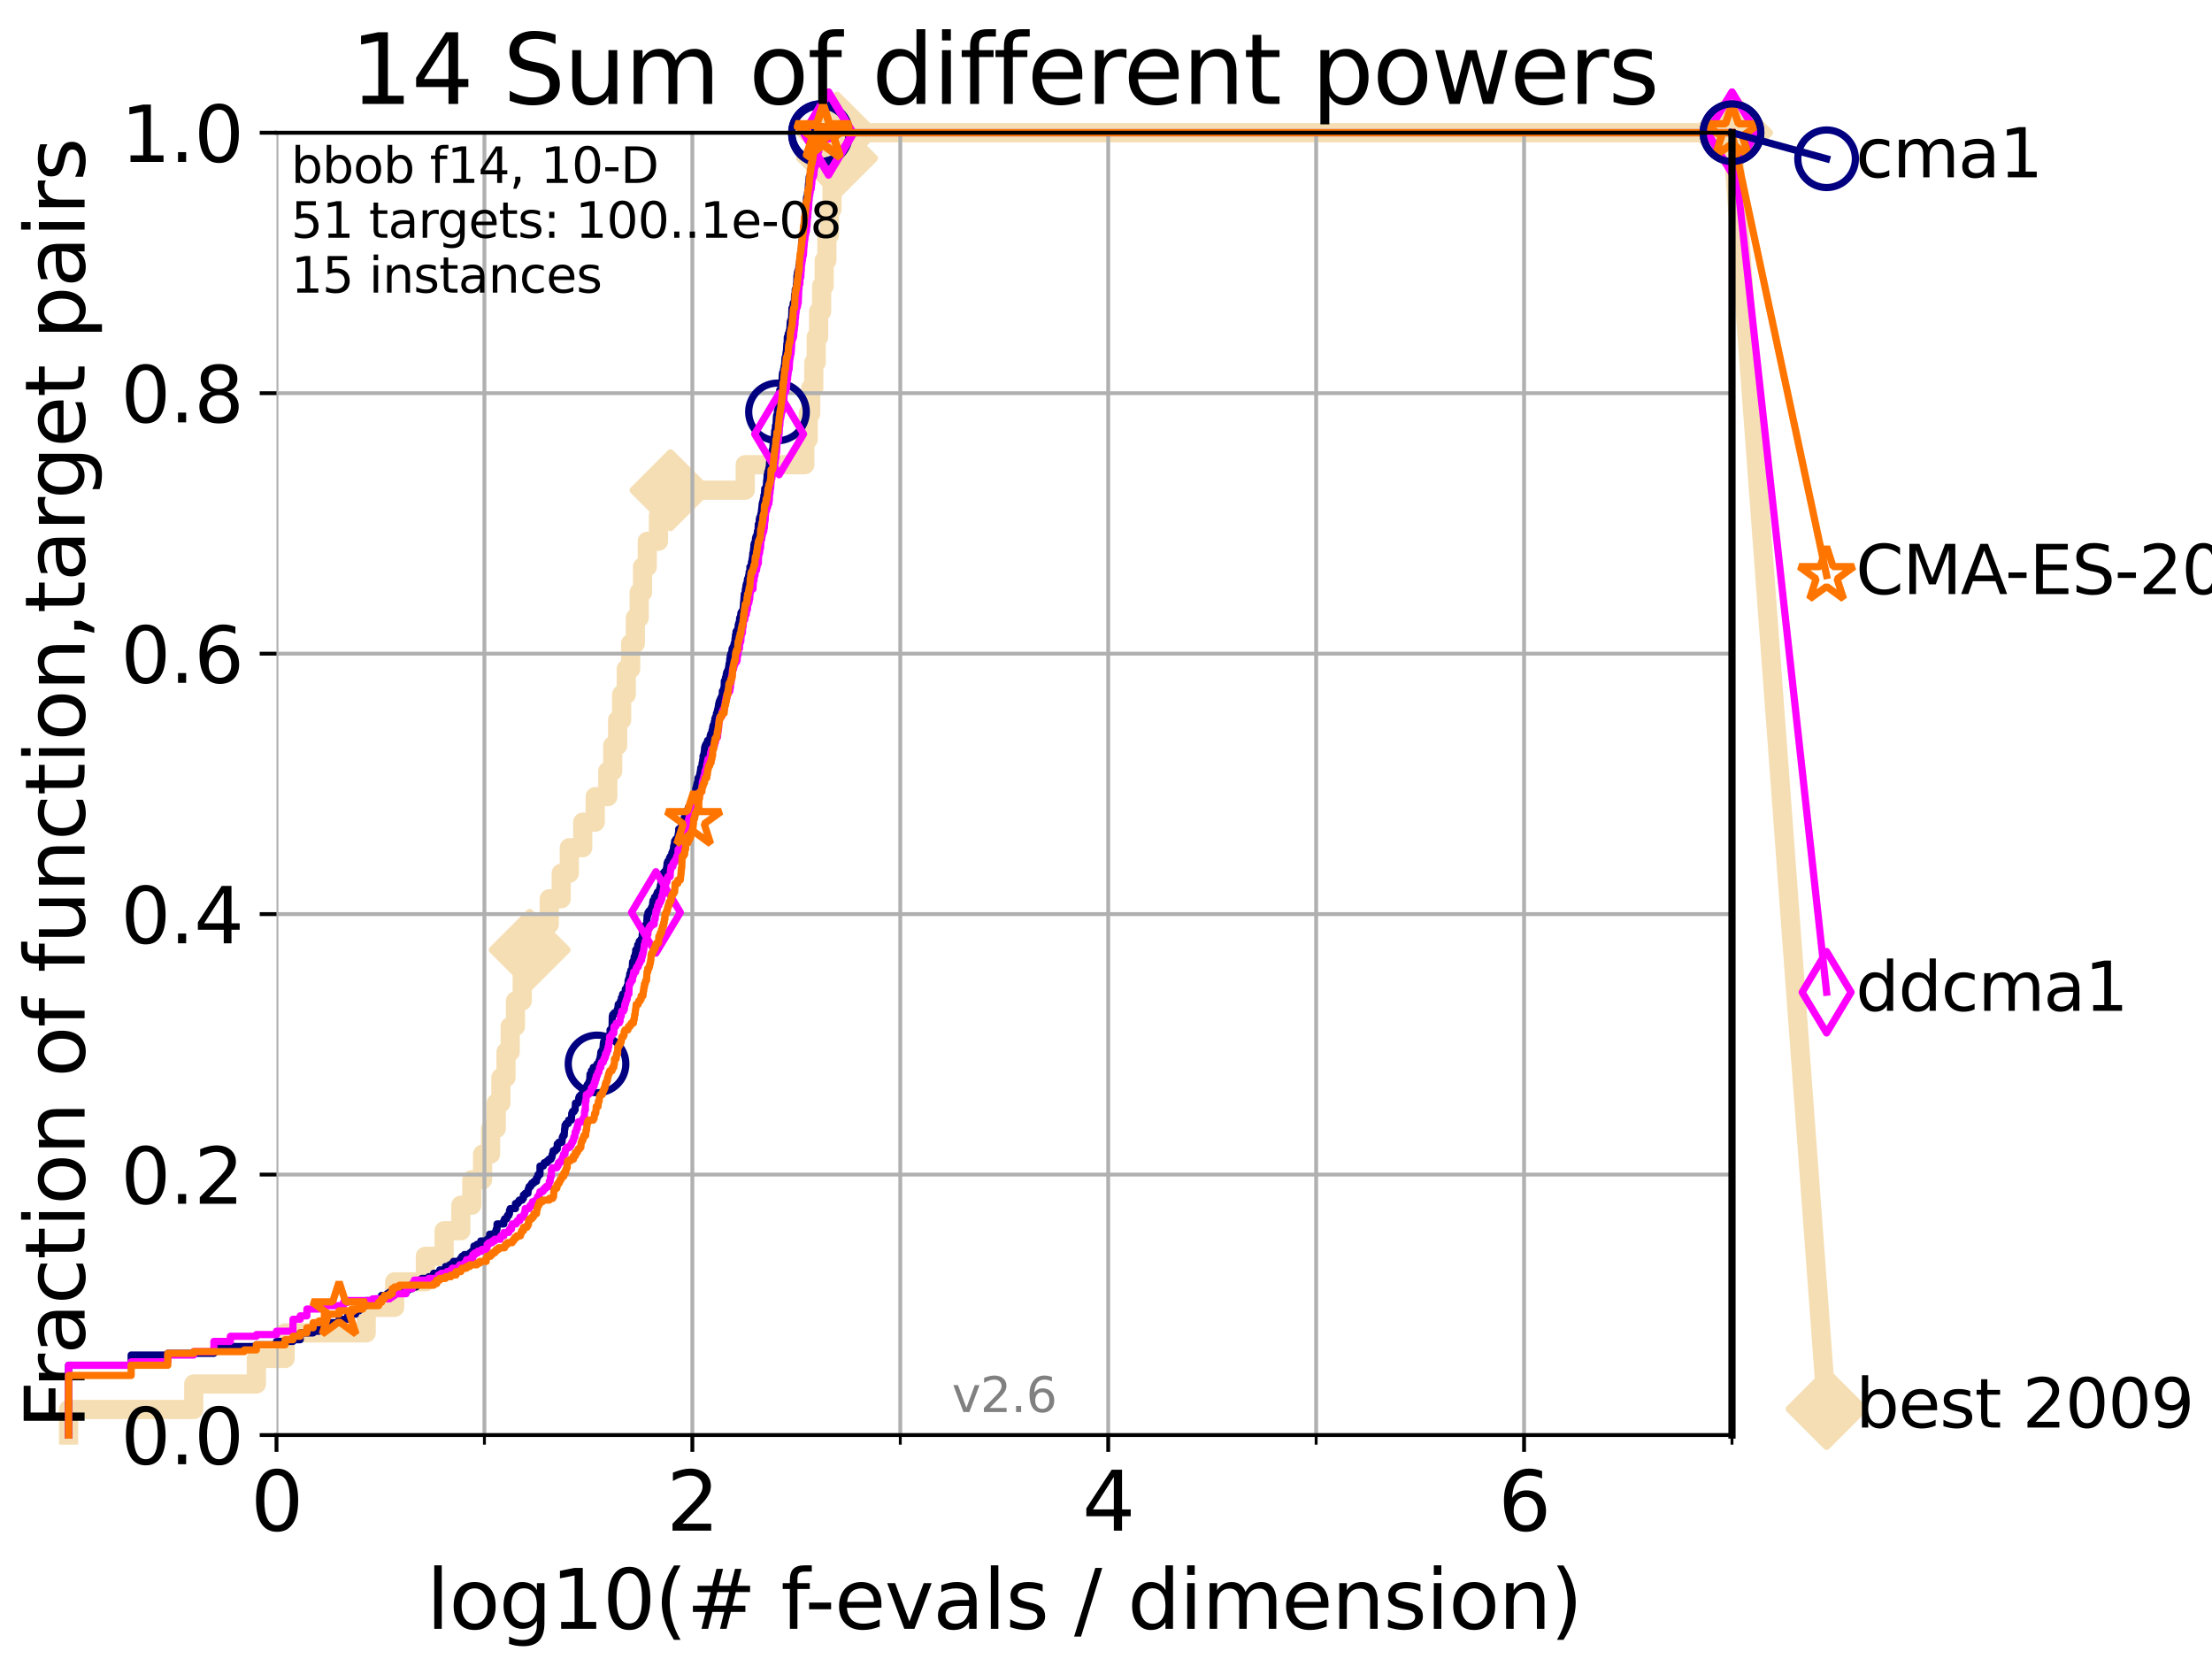 <?xml version="1.0" encoding="utf-8" standalone="no"?>
<!DOCTYPE svg PUBLIC "-//W3C//DTD SVG 1.1//EN"
  "http://www.w3.org/Graphics/SVG/1.1/DTD/svg11.dtd">
<svg xmlns:xlink="http://www.w3.org/1999/xlink" width="460.8pt" height="345.6pt" viewBox="0 0 460.8 345.6" xmlns="http://www.w3.org/2000/svg" version="1.1">
 <defs>
  <style type="text/css">*{stroke-linejoin: round; stroke-linecap: butt}</style>
 </defs>
 <g id="figure_1">
  <g id="patch_1">
   <path d="M 0 345.6 
L 460.8 345.6 
L 460.8 0 
L 0 0 
z
" style="fill: #ffffff"/>
  </g>
  <g id="axes_1">
   <g id="patch_2">
    <path d="M 57.6 298.944 
L 360.806 298.944 
L 360.806 27.648 
L 57.6 27.648 
z
" style="fill: #ffffff"/>
   </g>
   <g id="line2d_1">
    <path d="M 14.285 298.944 
L 14.285 293.624 
L 40.363 293.624 
L 40.363 288.305 
L 53.402 288.305 
L 53.402 282.985 
L 59.393 282.985 
L 59.393 277.666 
L 76.285 277.666 
L 76.285 272.346 
L 82.212 272.346 
L 82.212 267.027 
L 88.614 267.027 
L 88.614 261.707 
L 92.52 261.707 
L 92.52 256.388 
L 95.999 256.388 
L 95.999 251.068 
L 98.295 251.068 
L 98.295 245.749 
L 100.535 245.749 
L 100.535 240.429 
L 102.188 240.429 
L 102.188 235.11 
L 103.38 235.11 
L 103.38 229.79 
L 104.345 229.79 
L 104.345 224.471 
L 105.411 224.471 
L 105.411 219.151 
L 106.28 219.151 
L 106.28 213.832 
L 107.379 213.832 
L 107.379 208.512 
L 108.792 208.512 
L 108.792 203.192 
L 110.336 203.192 
L 110.336 197.873 
L 112.077 197.873 
L 112.077 192.553 
L 114.419 192.553 
L 114.419 187.234 
L 116.908 187.234 
L 116.908 181.914 
L 118.598 181.914 
L 118.598 176.595 
L 121.393 176.595 
L 121.393 171.275 
L 123.992 171.275 
L 123.992 165.956 
L 126.614 165.956 
L 126.614 160.636 
L 127.641 160.636 
L 127.641 155.317 
L 128.658 155.317 
L 128.658 149.997 
L 129.5 149.997 
L 129.5 144.678 
L 130.462 144.678 
L 130.462 139.358 
L 131.378 139.358 
L 131.378 134.039 
L 132.358 134.039 
L 132.358 128.719 
L 133.154 128.719 
L 133.154 123.4 
L 133.853 123.4 
L 133.853 118.08 
L 134.839 118.08 
L 134.839 112.76 
L 137.168 112.76 
L 137.168 107.441 
L 139.677 107.441 
L 139.677 102.121 
L 155.246 102.121 
L 155.246 96.802 
L 167.662 96.802 
L 167.662 91.482 
L 168.374 91.482 
L 168.374 86.163 
L 168.888 86.163 
L 168.888 80.843 
L 169.526 80.843 
L 169.526 75.524 
L 170.029 75.524 
L 170.029 70.204 
L 170.533 70.204 
L 170.533 64.885 
L 171.159 64.885 
L 171.159 59.565 
L 171.691 59.565 
L 171.691 54.246 
L 172.255 54.246 
L 172.255 48.926 
L 172.794 48.926 
L 172.794 43.607 
L 173.322 43.607 
L 173.322 38.287 
L 173.852 38.287 
L 173.852 32.968 
L 174.378 32.968 
L 174.378 27.648 
L 360.806 27.648 
" style="fill: none; stroke: #f5deb3; stroke-width: 4; stroke-linecap: square"/>
   </g>
   <g id="line2d_2">
    <defs>
     <path id="m4279f6ec55" d="M -0 7.778 
L 7.778 0 
L 0 -7.778 
L -7.778 -0 
z
" style="stroke: #f5deb3; stroke-width: 1.5; stroke-linejoin: miter"/>
    </defs>
    <g>
     <use xlink:href="#m4279f6ec55" x="110.336" y="197.873" style="fill: #f5deb3; stroke: #f5deb3; stroke-width: 1.5; stroke-linejoin: miter"/>
     <use xlink:href="#m4279f6ec55" x="139.677" y="102.121" style="fill: #f5deb3; stroke: #f5deb3; stroke-width: 1.5; stroke-linejoin: miter"/>
     <use xlink:href="#m4279f6ec55" x="174.378" y="32.968" style="fill: #f5deb3; stroke: #f5deb3; stroke-width: 1.5; stroke-linejoin: miter"/>
     <use xlink:href="#m4279f6ec55" x="174.378" y="27.648" style="fill: #f5deb3; stroke: #f5deb3; stroke-width: 1.5; stroke-linejoin: miter"/>
     <use xlink:href="#m4279f6ec55" x="174.378" y="27.648" style="fill: #f5deb3; stroke: #f5deb3; stroke-width: 1.5; stroke-linejoin: miter"/>
     <use xlink:href="#m4279f6ec55" x="360.806" y="27.648" style="fill: #f5deb3; stroke: #f5deb3; stroke-width: 1.5; stroke-linejoin: miter"/>
    </g>
   </g>
   <g id="line2d_3">
    <path style="fill: none; stroke: #f5deb3; stroke-width: 4; stroke-linecap: square"/>
    <g/>
   </g>
   <g id="line2d_4">
    <path d="M 360.806 27.648 
L 380.515 293.518 
" style="fill: none; stroke: #f5deb3; stroke-width: 4; stroke-linecap: square"/>
    <g>
     <use xlink:href="#m4279f6ec55" x="360.806" y="27.648" style="fill: #f5deb3; stroke: #f5deb3; stroke-width: 1.5; stroke-linejoin: miter"/>
     <use xlink:href="#m4279f6ec55" x="380.515" y="293.518" style="fill: #f5deb3; stroke: #f5deb3; stroke-width: 1.5; stroke-linejoin: miter"/>
    </g>
   </g>
   <g id="matplotlib.axis_1">
    <g id="xtick_1">
     <g id="line2d_5">
      <path d="M 57.6 298.944 
L 57.6 27.648 
" clip-path="url(#p31c69f8b98)" style="fill: none; stroke: #b0b0b0; stroke-width: 0.8; stroke-linecap: square"/>
     </g>
     <g id="line2d_6">
      <defs>
       <path id="m6bcc9f039c" d="M 0 0 
L 0 3.5 
" style="stroke: #000000; stroke-width: 0.8"/>
      </defs>
      <g>
       <use xlink:href="#m6bcc9f039c" x="57.6" y="298.944" style="stroke: #000000; stroke-width: 0.8"/>
      </g>
     </g>
     <g id="text_1">
      <!-- 0 -->
      <g transform="translate(52.192 318.861)scale(0.17 -0.17)">
       <defs>
        <path id="DejaVuSans-30" d="M 2034 4250 
Q 1547 4250 1301 3770 
Q 1056 3291 1056 2328 
Q 1056 1369 1301 889 
Q 1547 409 2034 409 
Q 2525 409 2770 889 
Q 3016 1369 3016 2328 
Q 3016 3291 2770 3770 
Q 2525 4250 2034 4250 
z
M 2034 4750 
Q 2819 4750 3233 4129 
Q 3647 3509 3647 2328 
Q 3647 1150 3233 529 
Q 2819 -91 2034 -91 
Q 1250 -91 836 529 
Q 422 1150 422 2328 
Q 422 3509 836 4129 
Q 1250 4750 2034 4750 
z
" transform="scale(0.016)"/>
       </defs>
       <use xlink:href="#DejaVuSans-30"/>
      </g>
     </g>
    </g>
    <g id="xtick_2">
     <g id="line2d_7">
      <path d="M 144.23 298.944 
L 144.23 27.648 
" clip-path="url(#p31c69f8b98)" style="fill: none; stroke: #b0b0b0; stroke-width: 0.8; stroke-linecap: square"/>
     </g>
     <g id="line2d_8">
      <g>
       <use xlink:href="#m6bcc9f039c" x="144.23" y="298.944" style="stroke: #000000; stroke-width: 0.8"/>
      </g>
     </g>
     <g id="text_2">
      <!-- 2 -->
      <g transform="translate(138.822 318.861)scale(0.17 -0.17)">
       <defs>
        <path id="DejaVuSans-32" d="M 1228 531 
L 3431 531 
L 3431 0 
L 469 0 
L 469 531 
Q 828 903 1448 1529 
Q 2069 2156 2228 2338 
Q 2531 2678 2651 2914 
Q 2772 3150 2772 3378 
Q 2772 3750 2511 3984 
Q 2250 4219 1831 4219 
Q 1534 4219 1204 4116 
Q 875 4013 500 3803 
L 500 4441 
Q 881 4594 1212 4672 
Q 1544 4750 1819 4750 
Q 2544 4750 2975 4387 
Q 3406 4025 3406 3419 
Q 3406 3131 3298 2873 
Q 3191 2616 2906 2266 
Q 2828 2175 2409 1742 
Q 1991 1309 1228 531 
z
" transform="scale(0.016)"/>
       </defs>
       <use xlink:href="#DejaVuSans-32"/>
      </g>
     </g>
    </g>
    <g id="xtick_3">
     <g id="line2d_9">
      <path d="M 230.861 298.944 
L 230.861 27.648 
" clip-path="url(#p31c69f8b98)" style="fill: none; stroke: #b0b0b0; stroke-width: 0.8; stroke-linecap: square"/>
     </g>
     <g id="line2d_10">
      <g>
       <use xlink:href="#m6bcc9f039c" x="230.861" y="298.944" style="stroke: #000000; stroke-width: 0.8"/>
      </g>
     </g>
     <g id="text_3">
      <!-- 4 -->
      <g transform="translate(225.453 318.861)scale(0.17 -0.17)">
       <defs>
        <path id="DejaVuSans-34" d="M 2419 4116 
L 825 1625 
L 2419 1625 
L 2419 4116 
z
M 2253 4666 
L 3047 4666 
L 3047 1625 
L 3713 1625 
L 3713 1100 
L 3047 1100 
L 3047 0 
L 2419 0 
L 2419 1100 
L 313 1100 
L 313 1709 
L 2253 4666 
z
" transform="scale(0.016)"/>
       </defs>
       <use xlink:href="#DejaVuSans-34"/>
      </g>
     </g>
    </g>
    <g id="xtick_4">
     <g id="line2d_11">
      <path d="M 317.491 298.944 
L 317.491 27.648 
" clip-path="url(#p31c69f8b98)" style="fill: none; stroke: #b0b0b0; stroke-width: 0.8; stroke-linecap: square"/>
     </g>
     <g id="line2d_12">
      <g>
       <use xlink:href="#m6bcc9f039c" x="317.491" y="298.944" style="stroke: #000000; stroke-width: 0.8"/>
      </g>
     </g>
     <g id="text_4">
      <!-- 6 -->
      <g transform="translate(312.083 318.861)scale(0.17 -0.17)">
       <defs>
        <path id="DejaVuSans-36" d="M 2113 2584 
Q 1688 2584 1439 2293 
Q 1191 2003 1191 1497 
Q 1191 994 1439 701 
Q 1688 409 2113 409 
Q 2538 409 2786 701 
Q 3034 994 3034 1497 
Q 3034 2003 2786 2293 
Q 2538 2584 2113 2584 
z
M 3366 4563 
L 3366 3988 
Q 3128 4100 2886 4159 
Q 2644 4219 2406 4219 
Q 1781 4219 1451 3797 
Q 1122 3375 1075 2522 
Q 1259 2794 1537 2939 
Q 1816 3084 2150 3084 
Q 2853 3084 3261 2657 
Q 3669 2231 3669 1497 
Q 3669 778 3244 343 
Q 2819 -91 2113 -91 
Q 1303 -91 875 529 
Q 447 1150 447 2328 
Q 447 3434 972 4092 
Q 1497 4750 2381 4750 
Q 2619 4750 2861 4703 
Q 3103 4656 3366 4563 
z
" transform="scale(0.016)"/>
       </defs>
       <use xlink:href="#DejaVuSans-36"/>
      </g>
     </g>
    </g>
    <g id="xtick_5">
     <g id="line2d_13">
      <path d="M 100.915 298.944 
L 100.915 27.648 
" clip-path="url(#p31c69f8b98)" style="fill: none; stroke: #b0b0b0; stroke-width: 0.8; stroke-linecap: square"/>
     </g>
     <g id="line2d_14">
      <defs>
       <path id="m335d961d54" d="M 0 0 
L 0 2 
" style="stroke: #000000; stroke-width: 0.6"/>
      </defs>
      <g>
       <use xlink:href="#m335d961d54" x="100.915" y="298.944" style="stroke: #000000; stroke-width: 0.6"/>
      </g>
     </g>
    </g>
    <g id="xtick_6">
     <g id="line2d_15">
      <path d="M 187.546 298.944 
L 187.546 27.648 
" clip-path="url(#p31c69f8b98)" style="fill: none; stroke: #b0b0b0; stroke-width: 0.8; stroke-linecap: square"/>
     </g>
     <g id="line2d_16">
      <g>
       <use xlink:href="#m335d961d54" x="187.546" y="298.944" style="stroke: #000000; stroke-width: 0.6"/>
      </g>
     </g>
    </g>
    <g id="xtick_7">
     <g id="line2d_17">
      <path d="M 274.176 298.944 
L 274.176 27.648 
" clip-path="url(#p31c69f8b98)" style="fill: none; stroke: #b0b0b0; stroke-width: 0.8; stroke-linecap: square"/>
     </g>
     <g id="line2d_18">
      <g>
       <use xlink:href="#m335d961d54" x="274.176" y="298.944" style="stroke: #000000; stroke-width: 0.6"/>
      </g>
     </g>
    </g>
    <g id="xtick_8">
     <g id="line2d_19">
      <path d="M 360.806 298.944 
L 360.806 27.648 
" clip-path="url(#p31c69f8b98)" style="fill: none; stroke: #b0b0b0; stroke-width: 0.8; stroke-linecap: square"/>
     </g>
     <g id="line2d_20">
      <g>
       <use xlink:href="#m335d961d54" x="360.806" y="298.944" style="stroke: #000000; stroke-width: 0.6"/>
      </g>
     </g>
    </g>
    <g id="text_5">
     <!-- log10(# f-evals / dimension) -->
     <g transform="translate(88.823 339.314)scale(0.17 -0.17)">
      <defs>
       <path id="DejaVuSans-6c" d="M 603 4863 
L 1178 4863 
L 1178 0 
L 603 0 
L 603 4863 
z
" transform="scale(0.016)"/>
       <path id="DejaVuSans-6f" d="M 1959 3097 
Q 1497 3097 1228 2736 
Q 959 2375 959 1747 
Q 959 1119 1226 758 
Q 1494 397 1959 397 
Q 2419 397 2687 759 
Q 2956 1122 2956 1747 
Q 2956 2369 2687 2733 
Q 2419 3097 1959 3097 
z
M 1959 3584 
Q 2709 3584 3137 3096 
Q 3566 2609 3566 1747 
Q 3566 888 3137 398 
Q 2709 -91 1959 -91 
Q 1206 -91 779 398 
Q 353 888 353 1747 
Q 353 2609 779 3096 
Q 1206 3584 1959 3584 
z
" transform="scale(0.016)"/>
       <path id="DejaVuSans-67" d="M 2906 1791 
Q 2906 2416 2648 2759 
Q 2391 3103 1925 3103 
Q 1463 3103 1205 2759 
Q 947 2416 947 1791 
Q 947 1169 1205 825 
Q 1463 481 1925 481 
Q 2391 481 2648 825 
Q 2906 1169 2906 1791 
z
M 3481 434 
Q 3481 -459 3084 -895 
Q 2688 -1331 1869 -1331 
Q 1566 -1331 1297 -1286 
Q 1028 -1241 775 -1147 
L 775 -588 
Q 1028 -725 1275 -790 
Q 1522 -856 1778 -856 
Q 2344 -856 2625 -561 
Q 2906 -266 2906 331 
L 2906 616 
Q 2728 306 2450 153 
Q 2172 0 1784 0 
Q 1141 0 747 490 
Q 353 981 353 1791 
Q 353 2603 747 3093 
Q 1141 3584 1784 3584 
Q 2172 3584 2450 3431 
Q 2728 3278 2906 2969 
L 2906 3500 
L 3481 3500 
L 3481 434 
z
" transform="scale(0.016)"/>
       <path id="DejaVuSans-31" d="M 794 531 
L 1825 531 
L 1825 4091 
L 703 3866 
L 703 4441 
L 1819 4666 
L 2450 4666 
L 2450 531 
L 3481 531 
L 3481 0 
L 794 0 
L 794 531 
z
" transform="scale(0.016)"/>
       <path id="DejaVuSans-28" d="M 1984 4856 
Q 1566 4138 1362 3434 
Q 1159 2731 1159 2009 
Q 1159 1288 1364 580 
Q 1569 -128 1984 -844 
L 1484 -844 
Q 1016 -109 783 600 
Q 550 1309 550 2009 
Q 550 2706 781 3412 
Q 1013 4119 1484 4856 
L 1984 4856 
z
" transform="scale(0.016)"/>
       <path id="DejaVuSans-23" d="M 3272 2816 
L 2363 2816 
L 2100 1772 
L 3016 1772 
L 3272 2816 
z
M 2803 4594 
L 2478 3297 
L 3391 3297 
L 3719 4594 
L 4219 4594 
L 3897 3297 
L 4872 3297 
L 4872 2816 
L 3775 2816 
L 3519 1772 
L 4513 1772 
L 4513 1294 
L 3397 1294 
L 3072 0 
L 2572 0 
L 2894 1294 
L 1978 1294 
L 1656 0 
L 1153 0 
L 1478 1294 
L 494 1294 
L 494 1772 
L 1594 1772 
L 1856 2816 
L 850 2816 
L 850 3297 
L 1978 3297 
L 2297 4594 
L 2803 4594 
z
" transform="scale(0.016)"/>
       <path id="DejaVuSans-20" transform="scale(0.016)"/>
       <path id="DejaVuSans-66" d="M 2375 4863 
L 2375 4384 
L 1825 4384 
Q 1516 4384 1395 4259 
Q 1275 4134 1275 3809 
L 1275 3500 
L 2222 3500 
L 2222 3053 
L 1275 3053 
L 1275 0 
L 697 0 
L 697 3053 
L 147 3053 
L 147 3500 
L 697 3500 
L 697 3744 
Q 697 4328 969 4595 
Q 1241 4863 1831 4863 
L 2375 4863 
z
" transform="scale(0.016)"/>
       <path id="DejaVuSans-2d" d="M 313 2009 
L 1997 2009 
L 1997 1497 
L 313 1497 
L 313 2009 
z
" transform="scale(0.016)"/>
       <path id="DejaVuSans-65" d="M 3597 1894 
L 3597 1613 
L 953 1613 
Q 991 1019 1311 708 
Q 1631 397 2203 397 
Q 2534 397 2845 478 
Q 3156 559 3463 722 
L 3463 178 
Q 3153 47 2828 -22 
Q 2503 -91 2169 -91 
Q 1331 -91 842 396 
Q 353 884 353 1716 
Q 353 2575 817 3079 
Q 1281 3584 2069 3584 
Q 2775 3584 3186 3129 
Q 3597 2675 3597 1894 
z
M 3022 2063 
Q 3016 2534 2758 2815 
Q 2500 3097 2075 3097 
Q 1594 3097 1305 2825 
Q 1016 2553 972 2059 
L 3022 2063 
z
" transform="scale(0.016)"/>
       <path id="DejaVuSans-76" d="M 191 3500 
L 800 3500 
L 1894 563 
L 2988 3500 
L 3597 3500 
L 2284 0 
L 1503 0 
L 191 3500 
z
" transform="scale(0.016)"/>
       <path id="DejaVuSans-61" d="M 2194 1759 
Q 1497 1759 1228 1600 
Q 959 1441 959 1056 
Q 959 750 1161 570 
Q 1363 391 1709 391 
Q 2188 391 2477 730 
Q 2766 1069 2766 1631 
L 2766 1759 
L 2194 1759 
z
M 3341 1997 
L 3341 0 
L 2766 0 
L 2766 531 
Q 2569 213 2275 61 
Q 1981 -91 1556 -91 
Q 1019 -91 701 211 
Q 384 513 384 1019 
Q 384 1609 779 1909 
Q 1175 2209 1959 2209 
L 2766 2209 
L 2766 2266 
Q 2766 2663 2505 2880 
Q 2244 3097 1772 3097 
Q 1472 3097 1187 3025 
Q 903 2953 641 2809 
L 641 3341 
Q 956 3463 1253 3523 
Q 1550 3584 1831 3584 
Q 2591 3584 2966 3190 
Q 3341 2797 3341 1997 
z
" transform="scale(0.016)"/>
       <path id="DejaVuSans-73" d="M 2834 3397 
L 2834 2853 
Q 2591 2978 2328 3040 
Q 2066 3103 1784 3103 
Q 1356 3103 1142 2972 
Q 928 2841 928 2578 
Q 928 2378 1081 2264 
Q 1234 2150 1697 2047 
L 1894 2003 
Q 2506 1872 2764 1633 
Q 3022 1394 3022 966 
Q 3022 478 2636 193 
Q 2250 -91 1575 -91 
Q 1294 -91 989 -36 
Q 684 19 347 128 
L 347 722 
Q 666 556 975 473 
Q 1284 391 1588 391 
Q 1994 391 2212 530 
Q 2431 669 2431 922 
Q 2431 1156 2273 1281 
Q 2116 1406 1581 1522 
L 1381 1569 
Q 847 1681 609 1914 
Q 372 2147 372 2553 
Q 372 3047 722 3315 
Q 1072 3584 1716 3584 
Q 2034 3584 2315 3537 
Q 2597 3491 2834 3397 
z
" transform="scale(0.016)"/>
       <path id="DejaVuSans-2f" d="M 1625 4666 
L 2156 4666 
L 531 -594 
L 0 -594 
L 1625 4666 
z
" transform="scale(0.016)"/>
       <path id="DejaVuSans-64" d="M 2906 2969 
L 2906 4863 
L 3481 4863 
L 3481 0 
L 2906 0 
L 2906 525 
Q 2725 213 2448 61 
Q 2172 -91 1784 -91 
Q 1150 -91 751 415 
Q 353 922 353 1747 
Q 353 2572 751 3078 
Q 1150 3584 1784 3584 
Q 2172 3584 2448 3432 
Q 2725 3281 2906 2969 
z
M 947 1747 
Q 947 1113 1208 752 
Q 1469 391 1925 391 
Q 2381 391 2643 752 
Q 2906 1113 2906 1747 
Q 2906 2381 2643 2742 
Q 2381 3103 1925 3103 
Q 1469 3103 1208 2742 
Q 947 2381 947 1747 
z
" transform="scale(0.016)"/>
       <path id="DejaVuSans-69" d="M 603 3500 
L 1178 3500 
L 1178 0 
L 603 0 
L 603 3500 
z
M 603 4863 
L 1178 4863 
L 1178 4134 
L 603 4134 
L 603 4863 
z
" transform="scale(0.016)"/>
       <path id="DejaVuSans-6d" d="M 3328 2828 
Q 3544 3216 3844 3400 
Q 4144 3584 4550 3584 
Q 5097 3584 5394 3201 
Q 5691 2819 5691 2113 
L 5691 0 
L 5113 0 
L 5113 2094 
Q 5113 2597 4934 2840 
Q 4756 3084 4391 3084 
Q 3944 3084 3684 2787 
Q 3425 2491 3425 1978 
L 3425 0 
L 2847 0 
L 2847 2094 
Q 2847 2600 2669 2842 
Q 2491 3084 2119 3084 
Q 1678 3084 1418 2786 
Q 1159 2488 1159 1978 
L 1159 0 
L 581 0 
L 581 3500 
L 1159 3500 
L 1159 2956 
Q 1356 3278 1631 3431 
Q 1906 3584 2284 3584 
Q 2666 3584 2933 3390 
Q 3200 3197 3328 2828 
z
" transform="scale(0.016)"/>
       <path id="DejaVuSans-6e" d="M 3513 2113 
L 3513 0 
L 2938 0 
L 2938 2094 
Q 2938 2591 2744 2837 
Q 2550 3084 2163 3084 
Q 1697 3084 1428 2787 
Q 1159 2491 1159 1978 
L 1159 0 
L 581 0 
L 581 3500 
L 1159 3500 
L 1159 2956 
Q 1366 3272 1645 3428 
Q 1925 3584 2291 3584 
Q 2894 3584 3203 3211 
Q 3513 2838 3513 2113 
z
" transform="scale(0.016)"/>
       <path id="DejaVuSans-29" d="M 513 4856 
L 1013 4856 
Q 1481 4119 1714 3412 
Q 1947 2706 1947 2009 
Q 1947 1309 1714 600 
Q 1481 -109 1013 -844 
L 513 -844 
Q 928 -128 1133 580 
Q 1338 1288 1338 2009 
Q 1338 2731 1133 3434 
Q 928 4138 513 4856 
z
" transform="scale(0.016)"/>
      </defs>
      <use xlink:href="#DejaVuSans-6c"/>
      <use xlink:href="#DejaVuSans-6f" x="27.783"/>
      <use xlink:href="#DejaVuSans-67" x="88.965"/>
      <use xlink:href="#DejaVuSans-31" x="152.441"/>
      <use xlink:href="#DejaVuSans-30" x="216.064"/>
      <use xlink:href="#DejaVuSans-28" x="279.688"/>
      <use xlink:href="#DejaVuSans-23" x="318.701"/>
      <use xlink:href="#DejaVuSans-20" x="402.49"/>
      <use xlink:href="#DejaVuSans-66" x="434.277"/>
      <use xlink:href="#DejaVuSans-2d" x="463.982"/>
      <use xlink:href="#DejaVuSans-65" x="500.066"/>
      <use xlink:href="#DejaVuSans-76" x="561.59"/>
      <use xlink:href="#DejaVuSans-61" x="620.77"/>
      <use xlink:href="#DejaVuSans-6c" x="682.049"/>
      <use xlink:href="#DejaVuSans-73" x="709.832"/>
      <use xlink:href="#DejaVuSans-20" x="761.932"/>
      <use xlink:href="#DejaVuSans-2f" x="793.719"/>
      <use xlink:href="#DejaVuSans-20" x="827.41"/>
      <use xlink:href="#DejaVuSans-64" x="859.197"/>
      <use xlink:href="#DejaVuSans-69" x="922.674"/>
      <use xlink:href="#DejaVuSans-6d" x="950.457"/>
      <use xlink:href="#DejaVuSans-65" x="1047.869"/>
      <use xlink:href="#DejaVuSans-6e" x="1109.393"/>
      <use xlink:href="#DejaVuSans-73" x="1172.771"/>
      <use xlink:href="#DejaVuSans-69" x="1224.871"/>
      <use xlink:href="#DejaVuSans-6f" x="1252.654"/>
      <use xlink:href="#DejaVuSans-6e" x="1313.836"/>
      <use xlink:href="#DejaVuSans-29" x="1377.215"/>
     </g>
    </g>
   </g>
   <g id="matplotlib.axis_2">
    <g id="ytick_1">
     <g id="line2d_21">
      <path d="M 57.6 298.944 
L 360.806 298.944 
" clip-path="url(#p31c69f8b98)" style="fill: none; stroke: #b0b0b0; stroke-width: 0.8; stroke-linecap: square"/>
     </g>
     <g id="line2d_22">
      <defs>
       <path id="md738da62a3" d="M 0 0 
L -3.5 0 
" style="stroke: #000000; stroke-width: 0.8"/>
      </defs>
      <g>
       <use xlink:href="#md738da62a3" x="57.6" y="298.944" style="stroke: #000000; stroke-width: 0.8"/>
      </g>
     </g>
     <g id="text_6">
      <!-- 0.0 -->
      <g transform="translate(25.155 305.023)scale(0.16 -0.16)">
       <defs>
        <path id="DejaVuSans-2e" d="M 684 794 
L 1344 794 
L 1344 0 
L 684 0 
L 684 794 
z
" transform="scale(0.016)"/>
       </defs>
       <use xlink:href="#DejaVuSans-30"/>
       <use xlink:href="#DejaVuSans-2e" x="63.623"/>
       <use xlink:href="#DejaVuSans-30" x="95.41"/>
      </g>
     </g>
    </g>
    <g id="ytick_2">
     <g id="line2d_23">
      <path d="M 57.6 244.685 
L 360.806 244.685 
" clip-path="url(#p31c69f8b98)" style="fill: none; stroke: #b0b0b0; stroke-width: 0.8; stroke-linecap: square"/>
     </g>
     <g id="line2d_24">
      <g>
       <use xlink:href="#md738da62a3" x="57.6" y="244.685" style="stroke: #000000; stroke-width: 0.8"/>
      </g>
     </g>
     <g id="text_7">
      <!-- 0.2 -->
      <g transform="translate(25.155 250.764)scale(0.16 -0.16)">
       <use xlink:href="#DejaVuSans-30"/>
       <use xlink:href="#DejaVuSans-2e" x="63.623"/>
       <use xlink:href="#DejaVuSans-32" x="95.41"/>
      </g>
     </g>
    </g>
    <g id="ytick_3">
     <g id="line2d_25">
      <path d="M 57.6 190.426 
L 360.806 190.426 
" clip-path="url(#p31c69f8b98)" style="fill: none; stroke: #b0b0b0; stroke-width: 0.8; stroke-linecap: square"/>
     </g>
     <g id="line2d_26">
      <g>
       <use xlink:href="#md738da62a3" x="57.6" y="190.426" style="stroke: #000000; stroke-width: 0.8"/>
      </g>
     </g>
     <g id="text_8">
      <!-- 0.4 -->
      <g transform="translate(25.155 196.504)scale(0.16 -0.16)">
       <use xlink:href="#DejaVuSans-30"/>
       <use xlink:href="#DejaVuSans-2e" x="63.623"/>
       <use xlink:href="#DejaVuSans-34" x="95.41"/>
      </g>
     </g>
    </g>
    <g id="ytick_4">
     <g id="line2d_27">
      <path d="M 57.6 136.166 
L 360.806 136.166 
" clip-path="url(#p31c69f8b98)" style="fill: none; stroke: #b0b0b0; stroke-width: 0.8; stroke-linecap: square"/>
     </g>
     <g id="line2d_28">
      <g>
       <use xlink:href="#md738da62a3" x="57.6" y="136.166" style="stroke: #000000; stroke-width: 0.8"/>
      </g>
     </g>
     <g id="text_9">
      <!-- 0.6 -->
      <g transform="translate(25.155 142.245)scale(0.16 -0.16)">
       <use xlink:href="#DejaVuSans-30"/>
       <use xlink:href="#DejaVuSans-2e" x="63.623"/>
       <use xlink:href="#DejaVuSans-36" x="95.41"/>
      </g>
     </g>
    </g>
    <g id="ytick_5">
     <g id="line2d_29">
      <path d="M 57.6 81.907 
L 360.806 81.907 
" clip-path="url(#p31c69f8b98)" style="fill: none; stroke: #b0b0b0; stroke-width: 0.8; stroke-linecap: square"/>
     </g>
     <g id="line2d_30">
      <g>
       <use xlink:href="#md738da62a3" x="57.6" y="81.907" style="stroke: #000000; stroke-width: 0.8"/>
      </g>
     </g>
     <g id="text_10">
      <!-- 0.8 -->
      <g transform="translate(25.155 87.986)scale(0.16 -0.16)">
       <defs>
        <path id="DejaVuSans-38" d="M 2034 2216 
Q 1584 2216 1326 1975 
Q 1069 1734 1069 1313 
Q 1069 891 1326 650 
Q 1584 409 2034 409 
Q 2484 409 2743 651 
Q 3003 894 3003 1313 
Q 3003 1734 2745 1975 
Q 2488 2216 2034 2216 
z
M 1403 2484 
Q 997 2584 770 2862 
Q 544 3141 544 3541 
Q 544 4100 942 4425 
Q 1341 4750 2034 4750 
Q 2731 4750 3128 4425 
Q 3525 4100 3525 3541 
Q 3525 3141 3298 2862 
Q 3072 2584 2669 2484 
Q 3125 2378 3379 2068 
Q 3634 1759 3634 1313 
Q 3634 634 3220 271 
Q 2806 -91 2034 -91 
Q 1263 -91 848 271 
Q 434 634 434 1313 
Q 434 1759 690 2068 
Q 947 2378 1403 2484 
z
M 1172 3481 
Q 1172 3119 1398 2916 
Q 1625 2713 2034 2713 
Q 2441 2713 2670 2916 
Q 2900 3119 2900 3481 
Q 2900 3844 2670 4047 
Q 2441 4250 2034 4250 
Q 1625 4250 1398 4047 
Q 1172 3844 1172 3481 
z
" transform="scale(0.016)"/>
       </defs>
       <use xlink:href="#DejaVuSans-30"/>
       <use xlink:href="#DejaVuSans-2e" x="63.623"/>
       <use xlink:href="#DejaVuSans-38" x="95.41"/>
      </g>
     </g>
    </g>
    <g id="ytick_6">
     <g id="line2d_31">
      <path d="M 57.6 27.648 
L 360.806 27.648 
" clip-path="url(#p31c69f8b98)" style="fill: none; stroke: #b0b0b0; stroke-width: 0.8; stroke-linecap: square"/>
     </g>
     <g id="line2d_32">
      <g>
       <use xlink:href="#md738da62a3" x="57.6" y="27.648" style="stroke: #000000; stroke-width: 0.8"/>
      </g>
     </g>
     <g id="text_11">
      <!-- 1.0 -->
      <g transform="translate(25.155 33.727)scale(0.16 -0.16)">
       <use xlink:href="#DejaVuSans-31"/>
       <use xlink:href="#DejaVuSans-2e" x="63.623"/>
       <use xlink:href="#DejaVuSans-30" x="95.41"/>
      </g>
     </g>
    </g>
    <g id="text_12">
     <!-- Fraction of function,target pairs -->
     <g transform="translate(17.62 297.681)rotate(-90)scale(0.17 -0.17)">
      <defs>
       <path id="DejaVuSans-46" d="M 628 4666 
L 3309 4666 
L 3309 4134 
L 1259 4134 
L 1259 2759 
L 3109 2759 
L 3109 2228 
L 1259 2228 
L 1259 0 
L 628 0 
L 628 4666 
z
" transform="scale(0.016)"/>
       <path id="DejaVuSans-72" d="M 2631 2963 
Q 2534 3019 2420 3045 
Q 2306 3072 2169 3072 
Q 1681 3072 1420 2755 
Q 1159 2438 1159 1844 
L 1159 0 
L 581 0 
L 581 3500 
L 1159 3500 
L 1159 2956 
Q 1341 3275 1631 3429 
Q 1922 3584 2338 3584 
Q 2397 3584 2469 3576 
Q 2541 3569 2628 3553 
L 2631 2963 
z
" transform="scale(0.016)"/>
       <path id="DejaVuSans-63" d="M 3122 3366 
L 3122 2828 
Q 2878 2963 2633 3030 
Q 2388 3097 2138 3097 
Q 1578 3097 1268 2742 
Q 959 2388 959 1747 
Q 959 1106 1268 751 
Q 1578 397 2138 397 
Q 2388 397 2633 464 
Q 2878 531 3122 666 
L 3122 134 
Q 2881 22 2623 -34 
Q 2366 -91 2075 -91 
Q 1284 -91 818 406 
Q 353 903 353 1747 
Q 353 2603 823 3093 
Q 1294 3584 2113 3584 
Q 2378 3584 2631 3529 
Q 2884 3475 3122 3366 
z
" transform="scale(0.016)"/>
       <path id="DejaVuSans-74" d="M 1172 4494 
L 1172 3500 
L 2356 3500 
L 2356 3053 
L 1172 3053 
L 1172 1153 
Q 1172 725 1289 603 
Q 1406 481 1766 481 
L 2356 481 
L 2356 0 
L 1766 0 
Q 1100 0 847 248 
Q 594 497 594 1153 
L 594 3053 
L 172 3053 
L 172 3500 
L 594 3500 
L 594 4494 
L 1172 4494 
z
" transform="scale(0.016)"/>
       <path id="DejaVuSans-75" d="M 544 1381 
L 544 3500 
L 1119 3500 
L 1119 1403 
Q 1119 906 1312 657 
Q 1506 409 1894 409 
Q 2359 409 2629 706 
Q 2900 1003 2900 1516 
L 2900 3500 
L 3475 3500 
L 3475 0 
L 2900 0 
L 2900 538 
Q 2691 219 2414 64 
Q 2138 -91 1772 -91 
Q 1169 -91 856 284 
Q 544 659 544 1381 
z
M 1991 3584 
L 1991 3584 
z
" transform="scale(0.016)"/>
       <path id="DejaVuSans-2c" d="M 750 794 
L 1409 794 
L 1409 256 
L 897 -744 
L 494 -744 
L 750 256 
L 750 794 
z
" transform="scale(0.016)"/>
       <path id="DejaVuSans-70" d="M 1159 525 
L 1159 -1331 
L 581 -1331 
L 581 3500 
L 1159 3500 
L 1159 2969 
Q 1341 3281 1617 3432 
Q 1894 3584 2278 3584 
Q 2916 3584 3314 3078 
Q 3713 2572 3713 1747 
Q 3713 922 3314 415 
Q 2916 -91 2278 -91 
Q 1894 -91 1617 61 
Q 1341 213 1159 525 
z
M 3116 1747 
Q 3116 2381 2855 2742 
Q 2594 3103 2138 3103 
Q 1681 3103 1420 2742 
Q 1159 2381 1159 1747 
Q 1159 1113 1420 752 
Q 1681 391 2138 391 
Q 2594 391 2855 752 
Q 3116 1113 3116 1747 
z
" transform="scale(0.016)"/>
      </defs>
      <use xlink:href="#DejaVuSans-46"/>
      <use xlink:href="#DejaVuSans-72" x="50.27"/>
      <use xlink:href="#DejaVuSans-61" x="91.383"/>
      <use xlink:href="#DejaVuSans-63" x="152.662"/>
      <use xlink:href="#DejaVuSans-74" x="207.643"/>
      <use xlink:href="#DejaVuSans-69" x="246.852"/>
      <use xlink:href="#DejaVuSans-6f" x="274.635"/>
      <use xlink:href="#DejaVuSans-6e" x="335.816"/>
      <use xlink:href="#DejaVuSans-20" x="399.195"/>
      <use xlink:href="#DejaVuSans-6f" x="430.982"/>
      <use xlink:href="#DejaVuSans-66" x="492.164"/>
      <use xlink:href="#DejaVuSans-20" x="527.369"/>
      <use xlink:href="#DejaVuSans-66" x="559.156"/>
      <use xlink:href="#DejaVuSans-75" x="594.361"/>
      <use xlink:href="#DejaVuSans-6e" x="657.74"/>
      <use xlink:href="#DejaVuSans-63" x="721.119"/>
      <use xlink:href="#DejaVuSans-74" x="776.1"/>
      <use xlink:href="#DejaVuSans-69" x="815.309"/>
      <use xlink:href="#DejaVuSans-6f" x="843.092"/>
      <use xlink:href="#DejaVuSans-6e" x="904.273"/>
      <use xlink:href="#DejaVuSans-2c" x="967.652"/>
      <use xlink:href="#DejaVuSans-74" x="999.439"/>
      <use xlink:href="#DejaVuSans-61" x="1038.648"/>
      <use xlink:href="#DejaVuSans-72" x="1099.928"/>
      <use xlink:href="#DejaVuSans-67" x="1139.291"/>
      <use xlink:href="#DejaVuSans-65" x="1202.768"/>
      <use xlink:href="#DejaVuSans-74" x="1264.291"/>
      <use xlink:href="#DejaVuSans-20" x="1303.5"/>
      <use xlink:href="#DejaVuSans-70" x="1335.287"/>
      <use xlink:href="#DejaVuSans-61" x="1398.764"/>
      <use xlink:href="#DejaVuSans-69" x="1460.043"/>
      <use xlink:href="#DejaVuSans-72" x="1487.826"/>
      <use xlink:href="#DejaVuSans-73" x="1528.939"/>
     </g>
    </g>
   </g>
   <g id="line2d_33">
    <defs>
     <path id="m6d683f8b2d" d="M 0 1.5 
C 0.398 1.5 0.779 1.342 1.061 1.061 
C 1.342 0.779 1.5 0.398 1.5 0 
C 1.5 -0.398 1.342 -0.779 1.061 -1.061 
C 0.779 -1.342 0.398 -1.5 0 -1.5 
C -0.398 -1.5 -0.779 -1.342 -1.061 -1.061 
C -1.342 -0.779 -1.5 -0.398 -1.5 0 
C -1.5 0.398 -1.342 0.779 -1.061 1.061 
C -0.779 1.342 -0.398 1.5 0 1.5 
z
" style="stroke: #f5deb3"/>
    </defs>
    <g>
     <use xlink:href="#m6d683f8b2d" x="174.378" y="27.648" style="fill: #f5deb3; stroke: #f5deb3"/>
     <use xlink:href="#m6d683f8b2d" x="174.378" y="27.648" style="fill: #f5deb3; stroke: #f5deb3"/>
    </g>
   </g>
   <g id="line2d_34">
    <defs>
     <path id="m44fb359851" d="M 0 1.5 
C 0.398 1.5 0.779 1.342 1.061 1.061 
C 1.342 0.779 1.5 0.398 1.5 0 
C 1.5 -0.398 1.342 -0.779 1.061 -1.061 
C 0.779 -1.342 0.398 -1.5 0 -1.5 
C -0.398 -1.5 -0.779 -1.342 -1.061 -1.061 
C -1.342 -0.779 -1.5 -0.398 -1.5 0 
C -1.5 0.398 -1.342 0.779 -1.061 1.061 
C -0.779 1.342 -0.398 1.5 0 1.5 
z
" style="stroke: #000080"/>
    </defs>
    <g>
     <use xlink:href="#m44fb359851" x="170.929" y="27.648" style="fill: #000080; stroke: #000080"/>
     <use xlink:href="#m44fb359851" x="170.929" y="27.648" style="fill: #000080; stroke: #000080"/>
    </g>
   </g>
   <g id="line2d_35">
    <path d="M 14.285 298.944 
L 14.285 284.404 
L 27.324 284.404 
L 27.324 282.276 
L 34.951 282.276 
L 34.951 281.922 
L 44.561 281.922 
L 44.561 280.858 
L 47.991 280.858 
L 47.991 280.503 
L 53.402 280.503 
L 53.402 280.148 
L 57.6 280.148 
L 57.6 279.439 
L 61.03 279.439 
L 61.03 279.084 
L 62.535 279.084 
L 62.535 277.666 
L 65.227 277.666 
L 65.227 277.311 
L 66.441 277.311 
L 66.441 276.957 
L 67.582 276.957 
L 67.582 276.247 
L 68.657 276.247 
L 68.657 275.538 
L 70.639 275.538 
L 70.639 274.829 
L 72.432 274.829 
L 72.432 273.765 
L 74.069 273.765 
L 74.069 273.056 
L 74.837 273.056 
L 74.837 272.346 
L 75.575 272.346 
L 75.575 271.992 
L 76.285 271.992 
L 76.285 270.928 
L 78.267 270.928 
L 78.267 270.573 
L 79.481 270.573 
L 79.481 269.864 
L 80.621 269.864 
L 80.621 269.509 
L 81.166 269.509 
L 81.166 269.155 
L 82.713 269.155 
L 82.713 268.8 
L 85.039 268.8 
L 85.039 268.445 
L 85.894 268.445 
L 85.894 268.091 
L 86.712 268.091 
L 86.712 267.381 
L 87.108 267.381 
L 87.108 266.672 
L 87.876 266.672 
L 87.876 266.318 
L 89.324 266.318 
L 89.324 265.963 
L 90.341 265.963 
L 90.341 265.254 
L 91.617 265.254 
L 91.617 264.544 
L 92.812 264.544 
L 92.812 263.835 
L 93.66 263.835 
L 93.66 263.48 
L 94.206 263.48 
L 94.206 263.126 
L 94.472 263.126 
L 94.472 262.771 
L 95.753 262.771 
L 95.753 262.417 
L 95.999 262.417 
L 95.999 262.062 
L 96.241 262.062 
L 96.241 261.707 
L 96.718 261.707 
L 96.718 261.353 
L 97.858 261.353 
L 97.858 260.998 
L 98.295 260.998 
L 98.295 260.643 
L 98.723 260.643 
L 98.723 259.579 
L 99.347 259.579 
L 99.347 259.225 
L 100.147 259.225 
L 100.147 258.516 
L 101.471 258.516 
L 101.471 258.161 
L 101.833 258.161 
L 101.833 257.806 
L 102.011 257.806 
L 102.011 257.097 
L 103.047 257.097 
L 103.047 256.742 
L 103.38 256.742 
L 103.38 256.033 
L 103.544 256.033 
L 103.544 254.969 
L 104.962 254.969 
L 104.962 254.26 
L 105.113 254.26 
L 105.113 253.905 
L 105.559 253.905 
L 105.559 253.551 
L 105.705 253.551 
L 105.705 253.196 
L 105.995 253.196 
L 105.995 252.841 
L 106.138 252.841 
L 106.138 252.132 
L 106.28 252.132 
L 106.28 251.778 
L 107.379 251.778 
L 107.379 250.714 
L 107.905 250.714 
L 107.905 250.359 
L 108.163 250.359 
L 108.163 250.004 
L 108.792 250.004 
L 108.792 249.65 
L 109.038 249.65 
L 109.038 248.94 
L 109.401 248.94 
L 109.401 248.586 
L 109.99 248.586 
L 109.99 247.877 
L 110.106 247.877 
L 110.106 247.522 
L 110.221 247.522 
L 110.221 247.167 
L 110.562 247.167 
L 110.562 246.813 
L 110.786 246.813 
L 110.786 246.458 
L 111.226 246.458 
L 111.226 246.103 
L 111.762 246.103 
L 111.762 245.394 
L 111.972 245.394 
L 112.077 244.685 
L 112.488 244.685 
L 112.488 242.912 
L 113.186 242.912 
L 113.186 242.557 
L 113.381 242.557 
L 113.381 242.202 
L 113.954 242.202 
L 113.954 241.848 
L 114.327 241.848 
L 114.327 241.493 
L 114.782 241.493 
L 114.782 241.138 
L 114.962 241.138 
L 115.051 240.429 
L 115.139 240.429 
L 115.227 239.72 
L 115.747 239.72 
L 115.747 239.365 
L 116.086 239.365 
L 116.086 238.301 
L 116.419 238.301 
L 116.419 237.947 
L 117.068 237.947 
L 117.147 236.883 
L 117.306 236.883 
L 117.306 236.528 
L 117.54 236.528 
L 117.618 235.11 
L 117.695 235.11 
L 117.695 234.4 
L 117.925 234.4 
L 117.925 234.046 
L 118.376 234.046 
L 118.451 233.336 
L 119.034 233.336 
L 119.106 231.918 
L 119.248 231.918 
L 119.248 231.563 
L 119.6 231.563 
L 119.6 231.209 
L 119.808 231.209 
L 119.876 229.79 
L 120.418 229.79 
L 120.418 229.435 
L 120.551 229.435 
L 120.551 228.726 
L 120.683 228.726 
L 120.683 228.372 
L 121.009 228.372 
L 121.009 228.017 
L 121.393 228.017 
L 121.393 227.662 
L 121.519 227.662 
L 121.582 226.953 
L 122.016 226.953 
L 122.016 226.598 
L 122.199 226.598 
L 122.199 226.244 
L 122.38 226.244 
L 122.38 225.889 
L 122.619 225.889 
L 122.619 225.534 
L 122.737 225.534 
L 122.737 225.18 
L 122.855 225.18 
L 122.913 223.761 
L 123.203 223.761 
L 123.203 223.052 
L 123.488 223.052 
L 123.488 222.697 
L 123.601 222.697 
L 123.601 222.343 
L 124.211 222.343 
L 124.211 221.988 
L 124.374 221.988 
L 124.374 221.634 
L 124.695 221.634 
L 124.801 220.924 
L 124.907 220.924 
L 125.012 220.215 
L 125.064 220.215 
L 125.168 219.151 
L 125.374 219.151 
L 125.374 218.796 
L 125.578 218.796 
L 125.679 217.378 
L 125.729 217.378 
L 125.729 217.023 
L 126.226 217.023 
L 126.226 216.669 
L 126.614 216.669 
L 126.614 216.314 
L 126.852 216.314 
L 126.946 215.605 
L 127.087 215.605 
L 127.087 214.541 
L 127.366 214.541 
L 127.366 214.186 
L 127.504 214.186 
L 127.55 211.704 
L 127.641 211.704 
L 127.641 211.349 
L 127.956 211.349 
L 127.956 210.994 
L 128.571 210.994 
L 128.571 210.285 
L 128.701 210.285 
L 128.786 209.221 
L 129.125 209.221 
L 129.125 208.867 
L 129.251 208.867 
L 129.251 208.512 
L 129.417 208.512 
L 129.458 207.803 
L 129.704 207.803 
L 129.704 207.093 
L 130.187 207.093 
L 130.266 206.03 
L 130.541 206.03 
L 130.541 205.675 
L 130.657 205.675 
L 130.657 205.32 
L 130.811 205.32 
L 130.85 204.256 
L 130.964 204.256 
L 130.964 203.902 
L 131.078 203.902 
L 131.154 203.192 
L 131.191 203.192 
L 131.191 202.838 
L 131.341 202.838 
L 131.416 202.129 
L 131.674 202.129 
L 131.784 200.355 
L 132.001 200.355 
L 132.109 199.291 
L 132.252 199.291 
L 132.358 198.582 
L 132.429 198.582 
L 132.429 197.873 
L 132.709 197.873 
L 132.812 197.164 
L 132.847 197.164 
L 132.847 196.809 
L 133.12 196.809 
L 133.154 196.1 
L 133.457 196.1 
L 133.457 195.745 
L 133.722 195.745 
L 133.82 194.327 
L 133.886 194.327 
L 133.951 193.617 
L 134.177 193.617 
L 134.273 192.908 
L 134.558 192.908 
L 134.558 192.553 
L 134.715 192.553 
L 134.808 190.78 
L 134.932 190.78 
L 134.993 190.071 
L 135.238 190.071 
L 135.238 189.716 
L 135.598 189.716 
L 135.598 189.362 
L 135.717 189.362 
L 135.717 189.007 
L 135.894 189.007 
L 135.981 187.943 
L 136.04 187.943 
L 136.04 187.589 
L 136.271 187.589 
L 136.357 186.879 
L 136.725 186.879 
L 136.809 186.17 
L 136.975 186.17 
L 136.975 185.815 
L 137.386 185.815 
L 137.413 185.106 
L 137.548 185.106 
L 137.574 184.397 
L 137.681 184.397 
L 137.761 182.624 
L 138.025 182.624 
L 138.103 181.914 
L 138.413 181.914 
L 138.413 181.56 
L 138.743 181.56 
L 138.819 180.85 
L 138.894 180.85 
L 138.969 179.787 
L 139.093 179.787 
L 139.093 179.432 
L 139.46 179.432 
L 139.46 178.723 
L 139.653 178.723 
L 139.653 178.368 
L 139.938 178.368 
L 139.962 177.659 
L 140.103 177.659 
L 140.103 177.304 
L 140.243 177.304 
L 140.336 176.24 
L 140.428 176.24 
L 140.497 175.531 
L 140.543 175.531 
L 140.543 175.176 
L 140.771 175.176 
L 140.771 174.822 
L 141.107 174.822 
L 141.217 174.112 
L 141.239 174.112 
L 141.349 173.403 
L 141.393 173.403 
L 141.393 172.694 
L 141.804 172.694 
L 141.804 172.339 
L 142.248 172.339 
L 142.332 171.275 
L 142.373 171.275 
L 142.373 170.921 
L 142.559 170.921 
L 142.559 170.211 
L 142.885 170.211 
L 142.906 169.502 
L 143.066 169.502 
L 143.086 168.793 
L 143.345 168.793 
L 143.443 168.084 
L 143.754 168.084 
L 143.793 167.374 
L 143.984 167.374 
L 143.984 167.02 
L 144.343 167.02 
L 144.362 166.31 
L 144.566 166.31 
L 144.566 165.956 
L 144.695 165.956 
L 144.768 165.246 
L 144.878 165.246 
L 144.95 164.183 
L 145.022 164.183 
L 145.13 163.473 
L 145.22 163.473 
L 145.22 163.119 
L 145.344 163.119 
L 145.433 162.055 
L 145.643 162.055 
L 145.748 161.346 
L 145.782 161.346 
L 145.886 160.636 
L 145.92 160.636 
L 145.989 159.927 
L 146.194 159.927 
L 146.278 158.863 
L 146.329 158.863 
L 146.413 158.154 
L 146.446 158.154 
L 146.463 157.445 
L 146.579 157.445 
L 146.679 156.735 
L 146.712 156.735 
L 146.794 155.671 
L 146.909 155.671 
L 146.909 155.317 
L 147.071 155.317 
L 147.071 154.962 
L 147.344 154.962 
L 147.392 154.253 
L 147.832 154.253 
L 147.909 153.544 
L 147.956 153.544 
L 147.956 153.189 
L 148.079 153.189 
L 148.079 152.834 
L 148.292 152.834 
L 148.322 152.125 
L 148.443 152.125 
L 148.473 151.416 
L 148.563 151.416 
L 148.563 151.061 
L 148.741 151.061 
L 148.801 150.352 
L 148.86 150.352 
L 148.933 149.643 
L 149.079 149.643 
L 149.079 149.288 
L 149.209 149.288 
L 149.253 148.579 
L 149.425 148.579 
L 149.467 147.869 
L 149.538 147.869 
L 149.637 147.16 
L 149.652 147.16 
L 149.75 146.451 
L 149.848 146.451 
L 149.848 146.096 
L 150.001 146.096 
L 150.001 145.742 
L 150.152 145.742 
L 150.152 145.387 
L 150.33 145.387 
L 150.33 145.032 
L 150.466 145.032 
L 150.479 143.968 
L 150.667 143.968 
L 150.774 143.259 
L 150.867 143.259 
L 150.893 141.841 
L 151.116 141.841 
L 151.129 141.131 
L 151.259 141.131 
L 151.298 140.422 
L 151.375 140.422 
L 151.375 140.067 
L 151.542 140.067 
L 151.542 139.713 
L 151.707 139.713 
L 151.77 139.003 
L 151.82 139.003 
L 151.87 138.294 
L 151.97 138.294 
L 152.033 137.23 
L 152.119 137.23 
L 152.132 136.521 
L 152.243 136.521 
L 152.243 136.166 
L 152.414 136.166 
L 152.511 135.102 
L 152.692 135.102 
L 152.692 134.748 
L 152.835 134.748 
L 152.93 134.039 
L 153.048 134.039 
L 153.131 132.975 
L 153.212 132.975 
L 153.212 132.265 
L 153.329 132.265 
L 153.329 131.556 
L 153.559 131.556 
L 153.559 131.202 
L 153.719 131.202 
L 153.787 130.138 
L 153.889 130.138 
L 153.889 129.783 
L 154.012 129.783 
L 154.09 128.719 
L 154.257 128.719 
L 154.356 127.655 
L 154.552 127.655 
L 154.552 127.301 
L 154.801 127.301 
L 154.897 125.527 
L 154.918 125.527 
L 155.024 124.109 
L 155.046 124.109 
L 155.046 123.754 
L 155.204 123.754 
L 155.277 122.69 
L 155.34 122.69 
L 155.402 121.981 
L 155.475 121.981 
L 155.475 121.626 
L 155.619 121.626 
L 155.721 120.562 
L 155.884 120.562 
L 155.955 119.853 
L 156.045 119.853 
L 156.056 119.144 
L 156.215 119.144 
L 156.225 118.08 
L 156.453 118.08 
L 156.56 117.016 
L 156.619 117.016 
L 156.697 116.307 
L 156.764 116.307 
L 156.822 115.243 
L 156.899 115.243 
L 156.995 114.179 
L 157.033 114.179 
L 157.052 113.47 
L 157.147 113.47 
L 157.147 113.115 
L 157.298 113.115 
L 157.401 112.051 
L 157.503 112.051 
L 157.503 111.697 
L 157.697 111.697 
L 157.789 110.633 
L 157.917 110.633 
L 157.962 109.214 
L 158.134 109.214 
L 158.178 108.15 
L 158.25 108.15 
L 158.25 107.796 
L 158.383 107.796 
L 158.49 107.086 
L 158.56 107.086 
L 158.665 106.022 
L 158.682 106.022 
L 158.778 104.958 
L 158.848 104.958 
L 158.848 104.604 
L 158.977 104.604 
L 159.02 103.895 
L 159.114 103.895 
L 159.131 103.185 
L 159.241 103.185 
L 159.317 101.767 
L 159.61 101.767 
L 159.718 99.994 
L 159.767 99.994 
L 159.809 98.93 
L 159.923 98.93 
L 159.964 98.22 
L 160.086 98.22 
L 160.159 97.511 
L 160.239 97.511 
L 160.335 96.093 
L 160.391 96.093 
L 160.471 95.383 
L 160.502 95.383 
L 160.589 94.319 
L 160.84 94.319 
L 160.902 93.61 
L 161.003 93.61 
L 161.049 92.546 
L 161.133 92.546 
L 161.24 91.128 
L 161.293 91.128 
L 161.392 89.709 
L 161.482 89.709 
L 161.542 88.645 
L 161.647 88.645 
L 161.744 86.872 
L 161.773 86.872 
L 161.773 86.517 
L 161.906 86.517 
L 161.965 85.454 
L 162.103 85.454 
L 162.125 83.68 
L 162.241 83.68 
L 162.32 81.907 
L 162.364 81.907 
L 162.449 81.198 
L 162.726 81.198 
L 162.824 79.779 
L 162.88 79.779 
L 162.978 78.006 
L 163.012 78.006 
L 163.012 77.652 
L 163.178 77.652 
L 163.212 76.942 
L 163.301 76.942 
L 163.356 76.233 
L 163.43 76.233 
L 163.539 74.46 
L 163.673 74.46 
L 163.753 73.396 
L 163.82 73.396 
L 163.912 71.623 
L 163.978 71.623 
L 164.011 70.204 
L 164.142 70.204 
L 164.207 69.495 
L 164.337 69.495 
L 164.446 68.786 
L 164.523 68.786 
L 164.625 67.013 
L 164.727 67.013 
L 164.727 66.658 
L 164.897 66.658 
L 164.978 64.175 
L 165.171 64.175 
L 165.245 63.112 
L 165.453 63.112 
L 165.538 61.338 
L 165.653 61.338 
L 165.665 60.274 
L 165.833 60.274 
L 165.928 59.211 
L 165.964 59.211 
L 166.023 57.437 
L 166.099 57.437 
L 166.123 56.728 
L 166.222 56.728 
L 166.222 56.373 
L 166.38 56.373 
L 166.443 55.31 
L 166.507 55.31 
L 166.61 54.246 
L 166.667 54.246 
L 166.775 53.182 
L 166.826 53.182 
L 166.905 52.118 
L 166.95 52.118 
L 167.046 50.345 
L 167.062 50.345 
L 167.163 49.281 
L 167.202 49.281 
L 167.202 48.926 
L 167.334 48.926 
L 167.444 47.508 
L 167.488 47.508 
L 167.537 46.444 
L 167.602 46.444 
L 167.7 45.025 
L 167.743 45.025 
L 167.808 43.607 
L 167.883 43.607 
L 167.989 41.479 
L 168.021 41.479 
L 168.021 41.124 
L 168.132 41.124 
L 168.238 40.06 
L 168.348 40.06 
L 168.426 38.287 
L 168.472 38.287 
L 168.571 36.869 
L 168.756 36.869 
L 168.812 36.159 
L 168.868 36.159 
L 168.969 35.095 
L 169.044 35.095 
L 169.145 33.322 
L 169.175 33.322 
L 169.21 32.613 
L 169.324 32.613 
L 169.324 32.258 
L 169.531 32.258 
L 169.624 31.549 
L 169.697 31.549 
L 169.712 30.485 
L 169.813 30.485 
L 169.813 30.13 
L 170.048 30.13 
L 170.124 29.067 
L 170.229 29.067 
L 170.243 28.357 
L 170.468 28.357 
L 170.468 28.003 
L 170.929 28.003 
L 170.929 27.648 
L 360.806 27.648 
L 360.806 27.648 
" style="fill: none; stroke: #000080; stroke-width: 1.5; stroke-linecap: square"/>
   </g>
   <g id="line2d_36">
    <defs>
     <path id="m1cfdebb459" d="M 0 6 
C 1.591 6 3.117 5.368 4.243 4.243 
C 5.368 3.117 6 1.591 6 0 
C 6 -1.591 5.368 -3.117 4.243 -4.243 
C 3.117 -5.368 1.591 -6 0 -6 
C -1.591 -6 -3.117 -5.368 -4.243 -4.243 
C -5.368 -3.117 -6 -1.591 -6 0 
C -6 1.591 -5.368 3.117 -4.243 4.243 
C -3.117 5.368 -1.591 6 0 6 
z
" style="stroke: #000080; stroke-width: 1.5"/>
    </defs>
    <g>
     <use xlink:href="#m1cfdebb459" x="124.374" y="221.634" style="fill-opacity: 0; stroke: #000080; stroke-width: 1.5"/>
     <use xlink:href="#m1cfdebb459" x="161.965" y="85.808" style="fill-opacity: 0; stroke: #000080; stroke-width: 1.5"/>
     <use xlink:href="#m1cfdebb459" x="170.929" y="28.003" style="fill-opacity: 0; stroke: #000080; stroke-width: 1.5"/>
     <use xlink:href="#m1cfdebb459" x="170.929" y="27.648" style="fill-opacity: 0; stroke: #000080; stroke-width: 1.5"/>
     <use xlink:href="#m1cfdebb459" x="170.929" y="27.648" style="fill-opacity: 0; stroke: #000080; stroke-width: 1.5"/>
     <use xlink:href="#m1cfdebb459" x="360.806" y="27.648" style="fill-opacity: 0; stroke: #000080; stroke-width: 1.5"/>
    </g>
   </g>
   <g id="line2d_37">
    <path style="fill: none; stroke: #000080; stroke-width: 1.5; stroke-linecap: square"/>
    <g/>
   </g>
   <g id="line2d_38">
    <defs>
     <path id="m00f4f80dc2" d="M 0 1.5 
C 0.398 1.5 0.779 1.342 1.061 1.061 
C 1.342 0.779 1.5 0.398 1.5 0 
C 1.5 -0.398 1.342 -0.779 1.061 -1.061 
C 0.779 -1.342 0.398 -1.5 0 -1.5 
C -0.398 -1.5 -0.779 -1.342 -1.061 -1.061 
C -1.342 -0.779 -1.5 -0.398 -1.5 0 
C -1.5 0.398 -1.342 0.779 -1.061 1.061 
C -0.779 1.342 -0.398 1.5 0 1.5 
z
" style="stroke: #ff00ff"/>
    </defs>
    <g>
     <use xlink:href="#m00f4f80dc2" x="172.6" y="27.648" style="fill: #ff00ff; stroke: #ff00ff"/>
     <use xlink:href="#m00f4f80dc2" x="172.6" y="27.648" style="fill: #ff00ff; stroke: #ff00ff"/>
    </g>
   </g>
   <g id="line2d_39">
    <path d="M 14.285 298.944 
L 14.285 284.404 
L 27.324 284.404 
L 27.324 283.695 
L 34.951 283.695 
L 34.951 282.276 
L 40.363 282.276 
L 40.363 281.567 
L 44.561 281.567 
L 44.561 279.439 
L 47.991 279.439 
L 47.991 278.375 
L 53.402 278.375 
L 53.402 278.021 
L 57.6 278.021 
L 57.6 277.311 
L 61.03 277.311 
L 61.03 274.829 
L 62.535 274.829 
L 62.535 274.12 
L 63.93 274.12 
L 63.93 272.701 
L 66.441 272.701 
L 66.441 271.992 
L 71.557 271.992 
L 71.557 271.282 
L 72.432 271.282 
L 72.432 270.928 
L 77.629 270.928 
L 77.629 270.573 
L 81.166 270.573 
L 81.166 270.219 
L 81.696 270.219 
L 81.696 269.864 
L 82.212 269.864 
L 82.212 269.509 
L 84.596 269.509 
L 84.596 268.445 
L 85.894 268.445 
L 85.894 267.381 
L 86.307 267.381 
L 86.307 266.672 
L 89.324 266.672 
L 89.324 266.318 
L 91.306 266.318 
L 91.306 265.608 
L 91.923 265.608 
L 91.923 265.254 
L 93.099 265.254 
L 93.099 264.899 
L 93.935 264.899 
L 93.935 264.544 
L 94.206 264.544 
L 94.206 264.19 
L 95.753 264.19 
L 95.753 263.48 
L 96.718 263.48 
L 96.718 263.126 
L 97.182 263.126 
L 97.182 262.417 
L 98.078 262.417 
L 98.078 262.062 
L 98.51 262.062 
L 98.51 261.353 
L 98.933 261.353 
L 98.933 260.998 
L 99.55 260.998 
L 99.55 260.643 
L 100.342 260.643 
L 100.342 260.289 
L 101.288 260.289 
L 101.288 259.934 
L 101.471 259.934 
L 101.471 259.225 
L 101.833 259.225 
L 101.833 258.87 
L 102.536 258.87 
L 102.536 258.516 
L 103.047 258.516 
L 103.047 258.161 
L 104.188 258.161 
L 104.188 257.806 
L 104.345 257.806 
L 104.345 257.452 
L 104.962 257.452 
L 104.962 256.742 
L 105.995 256.742 
L 105.995 256.388 
L 106.138 256.388 
L 106.138 256.033 
L 106.561 256.033 
L 106.561 255.324 
L 106.699 255.324 
L 106.699 254.969 
L 107.512 254.969 
L 107.512 254.615 
L 107.775 254.615 
L 107.775 254.26 
L 108.29 254.26 
L 108.29 253.551 
L 109.038 253.551 
L 109.038 253.196 
L 109.159 253.196 
L 109.159 252.841 
L 109.28 252.841 
L 109.28 252.487 
L 109.401 252.487 
L 109.401 251.778 
L 110.221 251.778 
L 110.221 251.423 
L 110.449 251.423 
L 110.449 251.068 
L 110.897 251.068 
L 110.897 250.359 
L 111.55 250.359 
L 111.55 250.004 
L 111.972 250.004 
L 111.972 249.295 
L 112.283 249.295 
L 112.386 248.586 
L 112.488 248.586 
L 112.488 248.231 
L 113.088 248.231 
L 113.088 247.877 
L 113.381 247.877 
L 113.381 247.522 
L 113.765 247.522 
L 113.765 247.167 
L 114.327 247.167 
L 114.419 246.103 
L 114.602 246.103 
L 114.692 245.039 
L 114.872 245.039 
L 114.872 243.621 
L 115.051 243.621 
L 115.051 243.266 
L 116.002 243.266 
L 116.002 242.912 
L 116.253 242.912 
L 116.337 242.202 
L 116.746 242.202 
L 116.746 241.848 
L 117.147 241.848 
L 117.147 241.138 
L 117.306 241.138 
L 117.384 240.429 
L 117.695 240.429 
L 117.772 239.365 
L 118.077 239.365 
L 118.077 239.011 
L 118.672 239.011 
L 118.672 238.656 
L 118.962 238.656 
L 118.962 238.301 
L 119.106 238.301 
L 119.106 237.947 
L 119.319 237.947 
L 119.319 237.592 
L 119.46 237.592 
L 119.53 236.883 
L 119.739 236.883 
L 119.808 235.819 
L 120.013 235.819 
L 120.081 235.11 
L 120.284 235.11 
L 120.284 234.4 
L 120.418 234.4 
L 120.484 233.691 
L 121.266 233.691 
L 121.266 233.336 
L 121.456 233.336 
L 121.456 232.982 
L 121.707 232.982 
L 121.769 231.563 
L 121.831 231.563 
L 121.831 231.209 
L 121.954 231.209 
L 121.954 229.435 
L 122.077 229.435 
L 122.138 228.017 
L 122.619 228.017 
L 122.619 227.662 
L 122.971 227.662 
L 122.971 227.308 
L 123.145 227.308 
L 123.203 226.598 
L 123.488 226.598 
L 123.488 226.244 
L 123.77 226.244 
L 123.77 225.534 
L 123.992 225.534 
L 123.992 224.825 
L 124.211 224.825 
L 124.211 224.116 
L 124.428 224.116 
L 124.535 223.407 
L 124.748 223.407 
L 124.854 222.697 
L 124.907 222.697 
L 124.907 222.343 
L 125.168 222.343 
L 125.168 221.634 
L 125.322 221.634 
L 125.322 221.279 
L 125.679 221.279 
L 125.779 220.57 
L 125.979 220.57 
L 125.979 220.215 
L 126.127 220.215 
L 126.127 219.506 
L 126.372 219.506 
L 126.469 218.796 
L 126.661 218.796 
L 126.661 218.087 
L 126.804 218.087 
L 126.852 217.023 
L 126.994 217.023 
L 126.994 215.959 
L 127.32 215.959 
L 127.32 215.605 
L 127.55 215.605 
L 127.55 215.25 
L 127.867 215.25 
L 127.911 213.832 
L 128.266 213.832 
L 128.266 213.477 
L 128.398 213.477 
L 128.398 213.122 
L 128.999 213.122 
L 128.999 212.768 
L 129.167 212.768 
L 129.209 211.704 
L 129.417 211.704 
L 129.5 210.64 
L 129.907 210.64 
L 129.907 210.285 
L 130.067 210.285 
L 130.147 209.221 
L 130.305 209.221 
L 130.384 208.512 
L 130.502 208.512 
L 130.502 208.157 
L 130.657 208.157 
L 130.734 207.448 
L 130.773 207.448 
L 130.773 207.093 
L 131.002 207.093 
L 131.078 204.966 
L 131.304 204.966 
L 131.304 204.611 
L 131.453 204.611 
L 131.453 204.256 
L 131.747 204.256 
L 131.857 203.192 
L 132.001 203.192 
L 132.001 202.483 
L 132.429 202.483 
L 132.499 201.774 
L 132.639 201.774 
L 132.639 201.419 
L 132.95 201.419 
L 133.052 200.71 
L 133.256 200.71 
L 133.256 200.355 
L 133.39 200.355 
L 133.39 200.001 
L 133.656 200.001 
L 133.656 199.291 
L 133.82 199.291 
L 133.886 198.582 
L 133.983 198.582 
L 134.08 197.873 
L 134.113 197.873 
L 134.209 196.809 
L 134.368 196.809 
L 134.4 196.1 
L 134.59 196.1 
L 134.621 195.39 
L 134.777 195.39 
L 134.808 194.681 
L 134.963 194.681 
L 135.055 193.617 
L 135.207 193.617 
L 135.207 193.263 
L 135.389 193.263 
L 135.389 192.908 
L 135.717 192.908 
L 135.717 192.553 
L 136.271 192.553 
L 136.328 191.49 
L 136.471 191.49 
L 136.556 190.426 
L 136.612 190.426 
L 136.641 189.716 
L 136.865 189.716 
L 136.948 189.007 
L 137.003 189.007 
L 137.003 188.652 
L 137.25 188.652 
L 137.25 187.943 
L 137.601 187.943 
L 137.601 187.589 
L 137.735 187.589 
L 137.735 187.234 
L 137.867 187.234 
L 137.893 186.525 
L 138.051 186.525 
L 138.155 185.461 
L 138.207 185.461 
L 138.207 185.106 
L 138.413 185.106 
L 138.413 184.751 
L 138.617 184.751 
L 138.718 184.042 
L 138.743 184.042 
L 138.743 183.688 
L 138.944 183.688 
L 138.969 182.978 
L 139.117 182.978 
L 139.117 182.624 
L 139.605 182.624 
L 139.677 181.205 
L 139.748 181.205 
L 139.772 180.496 
L 140.173 180.496 
L 140.22 179.787 
L 140.451 179.787 
L 140.451 179.432 
L 140.68 179.432 
L 140.68 179.077 
L 140.928 179.077 
L 140.973 178.368 
L 141.217 178.368 
L 141.261 176.949 
L 141.524 176.949 
L 141.524 176.595 
L 141.675 176.595 
L 141.783 175.886 
L 142.415 175.886 
L 142.518 174.467 
L 142.539 174.467 
L 142.58 173.403 
L 142.682 173.403 
L 142.682 173.048 
L 142.825 173.048 
L 142.845 172.339 
L 143.146 172.339 
L 143.146 171.985 
L 143.285 171.985 
L 143.325 171.275 
L 143.423 171.275 
L 143.443 170.566 
L 143.541 170.566 
L 143.638 169.857 
L 143.754 169.857 
L 143.85 169.147 
L 143.87 169.147 
L 143.87 168.793 
L 144.041 168.793 
L 144.041 168.438 
L 144.287 168.438 
L 144.287 168.084 
L 144.584 168.084 
L 144.658 167.374 
L 144.841 167.374 
L 144.841 167.02 
L 145.058 167.02 
L 145.058 166.665 
L 145.22 166.665 
L 145.22 166.31 
L 145.38 166.31 
L 145.45 165.246 
L 145.903 165.246 
L 145.903 164.892 
L 146.126 164.892 
L 146.227 163.828 
L 146.244 163.828 
L 146.329 162.764 
L 146.463 162.764 
L 146.463 162.409 
L 146.613 162.409 
L 146.613 161.7 
L 146.81 161.7 
L 146.86 160.636 
L 147.006 160.636 
L 147.006 160.282 
L 147.152 160.282 
L 147.232 159.218 
L 147.328 159.218 
L 147.408 158.508 
L 147.471 158.508 
L 147.471 158.154 
L 147.801 158.154 
L 147.801 157.799 
L 147.925 157.799 
L 148.033 156.735 
L 148.125 156.735 
L 148.216 156.026 
L 148.533 156.026 
L 148.533 155.671 
L 148.697 155.671 
L 148.697 155.317 
L 148.845 155.317 
L 148.918 154.607 
L 149.05 154.607 
L 149.079 153.898 
L 149.267 153.898 
L 149.267 153.544 
L 149.482 153.544 
L 149.567 152.125 
L 149.652 152.125 
L 149.736 150.706 
L 149.778 150.706 
L 149.862 149.643 
L 150.028 149.643 
L 150.028 149.288 
L 150.33 149.288 
L 150.425 148.579 
L 150.452 148.579 
L 150.452 148.224 
L 150.573 148.224 
L 150.573 147.869 
L 150.88 147.869 
L 150.972 146.805 
L 151.09 146.805 
L 151.09 146.096 
L 151.207 146.096 
L 151.233 145.387 
L 151.439 145.387 
L 151.529 144.323 
L 151.845 144.323 
L 151.845 143.968 
L 152.033 143.968 
L 152.132 143.259 
L 152.156 143.259 
L 152.243 142.195 
L 152.304 142.195 
L 152.414 140.777 
L 152.511 140.777 
L 152.608 139.358 
L 152.823 139.358 
L 152.93 138.649 
L 153.001 138.649 
L 153.001 138.294 
L 153.119 138.294 
L 153.119 137.94 
L 153.421 137.94 
L 153.421 137.585 
L 153.559 137.585 
L 153.605 136.521 
L 153.719 136.521 
L 153.798 135.457 
L 153.832 135.457 
L 153.832 135.102 
L 154.046 135.102 
L 154.079 134.039 
L 154.157 134.039 
L 154.157 133.684 
L 154.312 133.684 
L 154.421 132.265 
L 154.476 132.265 
L 154.476 131.911 
L 154.65 131.911 
L 154.725 130.492 
L 154.822 130.492 
L 154.897 129.074 
L 155.162 129.074 
L 155.193 128.01 
L 155.454 128.01 
L 155.547 126.946 
L 155.721 126.946 
L 155.752 125.882 
L 155.894 125.882 
L 155.894 125.527 
L 156.015 125.527 
L 156.126 124.818 
L 156.176 124.818 
L 156.265 123.4 
L 156.354 123.4 
L 156.354 123.045 
L 156.472 123.045 
L 156.472 122.69 
L 156.87 122.69 
L 156.957 120.917 
L 157.081 120.917 
L 157.156 119.853 
L 157.288 119.853 
L 157.345 118.789 
L 157.605 118.789 
L 157.661 118.08 
L 157.725 118.08 
L 157.807 117.371 
L 157.98 117.371 
L 158.025 115.598 
L 158.116 115.598 
L 158.116 115.243 
L 158.232 115.243 
L 158.339 114.179 
L 158.437 114.179 
L 158.516 112.406 
L 158.674 112.406 
L 158.726 111.697 
L 158.787 111.697 
L 158.83 110.987 
L 159.003 110.987 
L 159.003 110.633 
L 159.114 110.633 
L 159.19 109.923 
L 159.241 109.923 
L 159.284 108.505 
L 159.393 108.505 
L 159.485 106.732 
L 159.51 106.732 
L 159.51 106.377 
L 159.693 106.377 
L 159.759 105.668 
L 159.907 105.668 
L 159.997 104.958 
L 160.159 104.958 
L 160.215 104.249 
L 160.271 104.249 
L 160.303 102.831 
L 160.391 102.831 
L 160.463 101.767 
L 160.526 101.767 
L 160.637 100.348 
L 160.66 100.348 
L 160.66 99.639 
L 160.817 99.639 
L 160.887 98.93 
L 160.964 98.93 
L 161.003 98.22 
L 161.118 98.22 
L 161.118 97.866 
L 161.233 97.866 
L 161.233 97.157 
L 161.362 97.157 
L 161.399 96.447 
L 161.475 96.447 
L 161.557 95.383 
L 161.64 95.383 
L 161.662 94.319 
L 161.766 94.319 
L 161.869 92.192 
L 161.994 92.192 
L 161.994 91.837 
L 162.154 91.837 
L 162.205 90.418 
L 162.306 90.418 
L 162.392 88.645 
L 162.457 88.645 
L 162.528 87.227 
L 162.627 87.227 
L 162.726 86.517 
L 162.754 86.517 
L 162.859 85.808 
L 162.943 85.808 
L 162.943 85.454 
L 163.088 85.454 
L 163.199 84.39 
L 163.246 84.39 
L 163.356 81.907 
L 163.458 81.907 
L 163.458 81.553 
L 163.686 81.553 
L 163.78 80.843 
L 163.853 80.843 
L 163.945 79.07 
L 164.044 79.07 
L 164.142 78.006 
L 164.168 78.006 
L 164.266 76.942 
L 164.395 76.942 
L 164.491 75.169 
L 164.511 75.169 
L 164.619 74.46 
L 164.625 74.46 
L 164.702 73.751 
L 164.784 73.751 
L 164.891 72.332 
L 164.897 72.332 
L 164.96 70.914 
L 165.047 70.914 
L 165.047 70.559 
L 165.183 70.559 
L 165.183 70.204 
L 165.313 70.204 
L 165.41 68.786 
L 165.471 68.786 
L 165.544 67.722 
L 165.599 67.722 
L 165.653 66.303 
L 165.713 66.303 
L 165.767 65.239 
L 165.827 65.239 
L 165.868 64.175 
L 166.023 64.175 
L 166.023 63.821 
L 166.14 63.821 
L 166.222 63.112 
L 166.287 63.112 
L 166.397 60.274 
L 166.426 60.274 
L 166.501 59.211 
L 166.616 59.211 
L 166.667 57.792 
L 166.809 57.792 
L 166.894 56.373 
L 166.928 56.373 
L 166.967 54.955 
L 167.057 54.955 
L 167.062 54.246 
L 167.168 54.246 
L 167.257 53.182 
L 167.367 53.182 
L 167.461 51.409 
L 167.493 51.409 
L 167.602 49.99 
L 167.651 49.99 
L 167.759 48.926 
L 167.813 48.926 
L 167.904 48.217 
L 167.984 48.217 
L 168.058 47.153 
L 168.106 47.153 
L 168.196 45.38 
L 168.264 45.38 
L 168.353 43.607 
L 168.426 43.607 
L 168.514 41.833 
L 168.545 41.833 
L 168.617 40.77 
L 168.684 40.77 
L 168.71 40.06 
L 168.796 40.06 
L 168.796 39.351 
L 168.999 39.351 
L 169.075 38.287 
L 169.115 38.287 
L 169.155 37.223 
L 169.23 37.223 
L 169.23 36.869 
L 169.413 36.869 
L 169.413 36.514 
L 169.526 36.514 
L 169.614 35.45 
L 169.648 35.45 
L 169.668 34.741 
L 169.842 34.741 
L 169.842 34.386 
L 169.962 34.386 
L 170.048 33.322 
L 170.129 33.322 
L 170.129 32.968 
L 170.299 32.968 
L 170.407 31.549 
L 170.561 31.549 
L 170.667 30.13 
L 170.732 30.13 
L 170.741 29.421 
L 171.267 29.421 
L 171.267 29.067 
L 171.752 29.067 
L 171.77 28.357 
L 172.432 28.357 
L 172.432 28.003 
L 172.6 28.003 
L 172.6 27.648 
L 360.806 27.648 
L 360.806 27.648 
" style="fill: none; stroke: #ff00ff; stroke-width: 1.5; stroke-linecap: square"/>
   </g>
   <g id="line2d_40">
    <defs>
     <path id="md3e99dfba9" d="M -0 8.485 
L 5.091 0 
L 0 -8.485 
L -5.091 -0 
z
" style="stroke: #ff00ff; stroke-width: 1.5; stroke-linejoin: miter"/>
    </defs>
    <g>
     <use xlink:href="#md3e99dfba9" x="136.641" y="190.071" style="fill-opacity: 0; stroke: #ff00ff; stroke-width: 1.5; stroke-linejoin: miter"/>
     <use xlink:href="#md3e99dfba9" x="162.306" y="90.418" style="fill-opacity: 0; stroke: #ff00ff; stroke-width: 1.5; stroke-linejoin: miter"/>
     <use xlink:href="#md3e99dfba9" x="172.6" y="28.003" style="fill-opacity: 0; stroke: #ff00ff; stroke-width: 1.5; stroke-linejoin: miter"/>
     <use xlink:href="#md3e99dfba9" x="172.6" y="27.648" style="fill-opacity: 0; stroke: #ff00ff; stroke-width: 1.5; stroke-linejoin: miter"/>
     <use xlink:href="#md3e99dfba9" x="172.6" y="27.648" style="fill-opacity: 0; stroke: #ff00ff; stroke-width: 1.5; stroke-linejoin: miter"/>
     <use xlink:href="#md3e99dfba9" x="360.806" y="27.648" style="fill-opacity: 0; stroke: #ff00ff; stroke-width: 1.5; stroke-linejoin: miter"/>
    </g>
   </g>
   <g id="line2d_41">
    <path style="fill: none; stroke: #ff00ff; stroke-width: 1.5; stroke-linecap: square"/>
    <g/>
   </g>
   <g id="line2d_42">
    <defs>
     <path id="ma8366d932b" d="M 0 1.5 
C 0.398 1.5 0.779 1.342 1.061 1.061 
C 1.342 0.779 1.5 0.398 1.5 0 
C 1.5 -0.398 1.342 -0.779 1.061 -1.061 
C 0.779 -1.342 0.398 -1.5 0 -1.5 
C -0.398 -1.5 -0.779 -1.342 -1.061 -1.061 
C -1.342 -0.779 -1.5 -0.398 -1.5 0 
C -1.5 0.398 -1.342 0.779 -1.061 1.061 
C -0.779 1.342 -0.398 1.5 0 1.5 
z
" style="stroke: #ff7500"/>
    </defs>
    <g>
     <use xlink:href="#ma8366d932b" x="171.476" y="27.648" style="fill: #ff7500; stroke: #ff7500"/>
     <use xlink:href="#ma8366d932b" x="171.476" y="27.648" style="fill: #ff7500; stroke: #ff7500"/>
    </g>
   </g>
   <g id="line2d_43">
    <path d="M 14.285 298.944 
L 14.285 286.532 
L 27.324 286.532 
L 27.324 284.404 
L 34.951 284.404 
L 34.951 281.922 
L 40.363 281.922 
L 40.363 281.567 
L 50.89 281.567 
L 50.89 281.212 
L 53.402 281.212 
L 53.402 280.148 
L 59.393 280.148 
L 59.393 279.084 
L 61.03 279.084 
L 61.03 278.375 
L 62.535 278.375 
L 62.535 277.666 
L 63.93 277.666 
L 63.93 276.602 
L 65.227 276.602 
L 65.227 275.538 
L 66.441 275.538 
L 66.441 275.183 
L 67.582 275.183 
L 67.582 273.765 
L 70.639 273.765 
L 70.639 273.056 
L 73.268 273.056 
L 73.268 272.701 
L 75.575 272.701 
L 75.575 271.992 
L 78.883 271.992 
L 78.883 271.282 
L 79.481 271.282 
L 79.481 270.573 
L 80.06 270.573 
L 80.06 269.864 
L 81.166 269.864 
L 81.166 269.509 
L 81.696 269.509 
L 81.696 268.445 
L 82.212 268.445 
L 82.212 268.091 
L 83.202 268.091 
L 83.202 267.736 
L 90.341 267.736 
L 90.341 267.381 
L 90.99 267.381 
L 90.99 266.672 
L 91.617 266.672 
L 91.617 266.318 
L 92.812 266.318 
L 92.812 265.963 
L 93.935 265.963 
L 93.935 265.608 
L 94.995 265.608 
L 94.995 264.899 
L 95.999 264.899 
L 95.999 264.544 
L 96.241 264.544 
L 96.241 264.19 
L 97.182 264.19 
L 97.182 263.835 
L 97.858 263.835 
L 97.858 263.48 
L 99.347 263.48 
L 99.347 263.126 
L 99.95 263.126 
L 99.95 262.771 
L 101.288 262.771 
L 101.288 262.062 
L 101.471 262.062 
L 101.471 261.707 
L 102.188 261.707 
L 102.188 261.353 
L 102.536 261.353 
L 102.536 260.998 
L 103.047 260.998 
L 103.047 260.643 
L 103.38 260.643 
L 103.38 260.289 
L 103.869 260.289 
L 103.869 259.934 
L 105.113 259.934 
L 105.113 259.579 
L 105.263 259.579 
L 105.263 259.225 
L 105.705 259.225 
L 105.705 258.87 
L 106.699 258.87 
L 106.699 258.516 
L 106.974 258.516 
L 106.974 258.161 
L 107.245 258.161 
L 107.245 257.806 
L 107.644 257.806 
L 107.644 257.452 
L 108.417 257.452 
L 108.417 257.097 
L 108.543 257.097 
L 108.543 256.742 
L 108.668 256.742 
L 108.668 256.388 
L 109.038 256.388 
L 109.038 255.678 
L 109.757 255.678 
L 109.757 255.324 
L 109.99 255.324 
L 109.99 254.969 
L 110.106 254.969 
L 110.106 254.26 
L 110.336 254.26 
L 110.336 253.905 
L 110.786 253.905 
L 110.786 253.551 
L 111.117 253.551 
L 111.226 252.841 
L 111.762 252.841 
L 111.868 251.778 
L 111.972 251.778 
L 112.077 251.068 
L 112.283 251.068 
L 112.386 250.359 
L 112.989 250.359 
L 112.989 250.004 
L 114.419 250.004 
L 114.419 249.65 
L 115.139 249.65 
L 115.139 249.295 
L 115.315 249.295 
L 115.402 247.877 
L 115.576 247.877 
L 115.576 247.522 
L 116.002 247.522 
L 116.002 246.813 
L 116.253 246.813 
L 116.253 246.458 
L 116.502 246.458 
L 116.502 246.103 
L 116.665 246.103 
L 116.665 245.749 
L 116.908 245.749 
L 116.988 245.039 
L 117.462 245.039 
L 117.462 244.33 
L 117.849 244.33 
L 117.849 243.621 
L 118.001 243.621 
L 118.001 243.266 
L 118.152 243.266 
L 118.227 241.848 
L 118.817 241.848 
L 118.817 241.493 
L 119.46 241.493 
L 119.46 240.784 
L 119.876 240.784 
L 119.876 240.075 
L 120.284 240.075 
L 120.284 239.72 
L 120.418 239.72 
L 120.418 239.365 
L 120.748 239.365 
L 120.748 239.011 
L 121.009 239.011 
L 121.073 237.947 
L 121.202 237.947 
L 121.202 237.592 
L 121.393 237.592 
L 121.393 237.237 
L 121.519 237.237 
L 121.519 236.883 
L 121.644 236.883 
L 121.644 236.528 
L 122.016 236.528 
L 122.077 235.464 
L 122.199 235.464 
L 122.259 234.4 
L 122.32 234.4 
L 122.38 233.691 
L 122.619 233.691 
L 122.619 233.336 
L 123.601 233.336 
L 123.601 232.982 
L 123.77 232.982 
L 123.825 232.273 
L 123.881 232.273 
L 123.881 231.918 
L 124.102 231.918 
L 124.211 230.499 
L 124.589 230.499 
L 124.642 229.435 
L 124.801 229.435 
L 124.907 228.372 
L 125.064 228.372 
L 125.064 228.017 
L 125.476 228.017 
L 125.578 227.308 
L 125.729 227.308 
L 125.729 226.953 
L 125.88 226.953 
L 125.88 226.598 
L 126.029 226.598 
L 126.078 225.889 
L 126.177 225.889 
L 126.177 225.534 
L 126.372 225.534 
L 126.372 225.18 
L 126.517 225.18 
L 126.565 224.471 
L 126.661 224.471 
L 126.757 223.761 
L 126.899 223.761 
L 126.899 223.407 
L 127.041 223.407 
L 127.041 223.052 
L 127.504 223.052 
L 127.595 222.343 
L 127.867 222.343 
L 127.911 221.634 
L 128.001 221.634 
L 128.001 220.57 
L 128.354 220.57 
L 128.441 219.506 
L 128.658 219.506 
L 128.701 218.087 
L 128.914 218.087 
L 128.914 217.733 
L 129.125 217.733 
L 129.125 217.378 
L 129.293 217.378 
L 129.293 217.023 
L 129.417 217.023 
L 129.5 216.314 
L 129.582 216.314 
L 129.582 215.959 
L 129.866 215.959 
L 129.866 215.605 
L 130.027 215.605 
L 130.027 214.895 
L 130.187 214.895 
L 130.187 214.541 
L 130.811 214.541 
L 130.811 214.186 
L 130.926 214.186 
L 130.926 213.832 
L 131.266 213.832 
L 131.266 213.477 
L 131.49 213.477 
L 131.49 213.122 
L 131.965 213.122 
L 132.001 212.413 
L 132.109 212.413 
L 132.216 211.349 
L 132.287 211.349 
L 132.394 210.285 
L 132.429 210.285 
L 132.534 209.221 
L 132.95 209.221 
L 133.052 208.512 
L 133.357 208.512 
L 133.357 208.157 
L 133.557 208.157 
L 133.557 207.448 
L 133.951 207.448 
L 134.016 206.384 
L 134.113 206.384 
L 134.113 205.675 
L 134.241 205.675 
L 134.241 204.966 
L 134.4 204.966 
L 134.495 204.256 
L 134.684 204.256 
L 134.777 202.483 
L 134.932 202.483 
L 134.932 201.774 
L 135.177 201.774 
L 135.177 201.419 
L 135.298 201.419 
L 135.389 200.71 
L 135.479 200.71 
L 135.539 200.001 
L 135.598 200.001 
L 135.628 198.937 
L 135.717 198.937 
L 135.717 198.582 
L 135.981 198.582 
L 135.981 198.228 
L 136.098 198.228 
L 136.098 197.873 
L 136.3 197.873 
L 136.3 197.518 
L 136.499 197.518 
L 136.528 196.809 
L 136.781 196.809 
L 136.781 196.454 
L 137.196 196.454 
L 137.25 195.036 
L 137.494 195.036 
L 137.548 194.327 
L 137.814 194.327 
L 137.814 193.617 
L 137.972 193.617 
L 138.025 192.908 
L 138.233 192.908 
L 138.259 192.199 
L 138.387 192.199 
L 138.387 191.49 
L 138.515 191.49 
L 138.515 190.426 
L 138.743 190.426 
L 138.743 190.071 
L 138.869 190.071 
L 138.869 189.716 
L 139.043 189.716 
L 139.068 189.007 
L 139.191 189.007 
L 139.191 188.652 
L 139.363 188.652 
L 139.387 187.943 
L 139.629 187.943 
L 139.629 187.589 
L 139.82 187.589 
L 139.82 186.879 
L 139.938 186.879 
L 139.938 186.525 
L 140.103 186.525 
L 140.103 186.17 
L 140.359 186.17 
L 140.359 185.815 
L 140.543 185.815 
L 140.634 184.042 
L 141.195 184.042 
L 141.195 183.333 
L 141.718 183.333 
L 141.826 182.269 
L 141.847 182.269 
L 141.953 180.85 
L 142.017 180.85 
L 142.102 178.368 
L 142.394 178.368 
L 142.394 178.013 
L 142.621 178.013 
L 142.682 176.949 
L 142.825 176.949 
L 142.865 175.531 
L 143.364 175.531 
L 143.443 174.822 
L 143.716 174.822 
L 143.716 174.467 
L 143.85 174.467 
L 143.927 173.403 
L 144.174 173.403 
L 144.23 172.694 
L 144.343 172.694 
L 144.436 171.63 
L 144.455 171.63 
L 144.51 170.566 
L 144.677 170.566 
L 144.768 169.857 
L 144.805 169.857 
L 144.805 169.502 
L 145.022 169.502 
L 145.022 169.147 
L 145.148 169.147 
L 145.148 168.793 
L 145.327 168.793 
L 145.433 167.729 
L 145.538 167.729 
L 145.643 166.31 
L 145.73 166.31 
L 145.817 164.892 
L 146.227 164.892 
L 146.278 163.828 
L 146.463 163.828 
L 146.563 163.119 
L 146.745 163.119 
L 146.81 162.409 
L 146.909 162.409 
L 146.909 162.055 
L 147.232 162.055 
L 147.264 161.346 
L 147.36 161.346 
L 147.439 160.282 
L 147.534 160.282 
L 147.613 159.572 
L 147.816 159.572 
L 147.816 159.218 
L 147.94 159.218 
L 147.94 158.863 
L 148.14 158.863 
L 148.17 158.154 
L 148.292 158.154 
L 148.353 157.445 
L 148.443 157.445 
L 148.473 156.026 
L 148.682 156.026 
L 148.786 154.962 
L 148.801 154.962 
L 148.801 154.607 
L 148.933 154.607 
L 148.933 153.898 
L 149.151 153.898 
L 149.151 153.544 
L 149.353 153.544 
L 149.425 152.48 
L 149.538 152.48 
L 149.623 151.416 
L 149.708 151.416 
L 149.778 150.352 
L 149.82 150.352 
L 149.82 149.997 
L 149.945 149.997 
L 150.001 149.288 
L 150.317 149.288 
L 150.371 148.579 
L 150.853 148.579 
L 150.932 147.16 
L 151.038 147.16 
L 151.038 146.805 
L 151.168 146.805 
L 151.168 146.096 
L 151.311 146.096 
L 151.414 144.678 
L 151.656 144.678 
L 151.681 143.614 
L 151.77 143.614 
L 151.808 142.55 
L 151.945 142.55 
L 151.945 142.195 
L 152.206 142.195 
L 152.23 141.486 
L 152.414 141.486 
L 152.414 141.131 
L 152.535 141.131 
L 152.608 139.713 
L 152.656 139.713 
L 152.752 138.649 
L 152.8 138.649 
L 152.907 137.94 
L 152.989 137.94 
L 152.989 137.585 
L 153.131 137.585 
L 153.224 136.166 
L 153.294 136.166 
L 153.294 135.812 
L 153.41 135.812 
L 153.41 135.457 
L 153.628 135.457 
L 153.73 134.039 
L 153.742 134.039 
L 153.742 133.684 
L 153.866 133.684 
L 153.967 132.975 
L 154.023 132.975 
L 154.023 132.62 
L 154.168 132.62 
L 154.201 131.911 
L 154.345 131.911 
L 154.421 130.847 
L 154.541 130.847 
L 154.596 130.138 
L 154.704 130.138 
L 154.811 129.074 
L 154.886 129.074 
L 154.897 128.01 
L 155.003 128.01 
L 155.067 126.946 
L 155.12 126.946 
L 155.225 125.882 
L 155.444 125.882 
L 155.444 125.527 
L 155.568 125.527 
L 155.619 124.463 
L 155.701 124.463 
L 155.732 123.754 
L 155.894 123.754 
L 155.955 123.045 
L 156.025 123.045 
L 156.076 122.336 
L 156.205 122.336 
L 156.295 120.562 
L 156.344 120.562 
L 156.443 119.499 
L 156.531 119.499 
L 156.531 119.144 
L 156.774 119.144 
L 156.88 118.435 
L 156.957 118.435 
L 157.062 117.725 
L 157.241 117.725 
L 157.307 116.307 
L 157.363 116.307 
L 157.363 115.952 
L 157.522 115.952 
L 157.614 114.888 
L 157.688 114.888 
L 157.789 113.824 
L 157.826 113.824 
L 157.935 113.115 
L 157.98 113.115 
L 157.98 112.76 
L 158.134 112.76 
L 158.134 112.406 
L 158.259 112.406 
L 158.259 112.051 
L 158.383 112.051 
L 158.463 110.278 
L 158.586 110.278 
L 158.63 109.569 
L 158.726 109.569 
L 158.735 108.859 
L 158.865 108.859 
L 158.942 107.441 
L 159.045 107.441 
L 159.045 107.086 
L 159.173 107.086 
L 159.25 105.313 
L 159.385 105.313 
L 159.385 104.958 
L 159.535 104.958 
L 159.602 103.895 
L 159.776 103.895 
L 159.874 102.831 
L 159.891 102.831 
L 159.98 101.767 
L 160.118 101.767 
L 160.151 101.058 
L 160.279 101.058 
L 160.279 100.703 
L 160.399 100.703 
L 160.479 99.994 
L 160.55 99.994 
L 160.621 97.866 
L 160.933 97.866 
L 160.933 97.511 
L 161.049 97.511 
L 161.11 96.093 
L 161.164 96.093 
L 161.263 94.674 
L 161.301 94.674 
L 161.399 93.61 
L 161.437 93.61 
L 161.52 92.901 
L 161.572 92.901 
L 161.64 91.482 
L 161.773 91.482 
L 161.84 90.064 
L 162.089 90.064 
L 162.183 88.291 
L 162.227 88.291 
L 162.328 86.872 
L 162.392 86.872 
L 162.471 85.808 
L 162.528 85.808 
L 162.606 85.099 
L 162.662 85.099 
L 162.719 84.035 
L 162.789 84.035 
L 162.88 82.971 
L 162.936 82.971 
L 162.991 81.553 
L 163.061 81.553 
L 163.123 79.779 
L 163.233 79.779 
L 163.328 78.361 
L 163.363 78.361 
L 163.464 76.942 
L 163.606 76.942 
L 163.713 75.524 
L 163.72 75.524 
L 163.813 74.46 
L 164.024 74.46 
L 164.051 73.751 
L 164.188 73.751 
L 164.279 71.977 
L 164.369 71.977 
L 164.421 71.268 
L 164.574 71.268 
L 164.67 69.14 
L 164.746 69.14 
L 164.815 68.431 
L 164.878 68.431 
L 164.985 67.722 
L 165.016 67.722 
L 165.097 66.303 
L 165.159 66.303 
L 165.245 64.53 
L 165.313 64.53 
L 165.313 64.175 
L 165.532 64.175 
L 165.629 61.338 
L 165.689 61.338 
L 165.773 60.274 
L 165.91 60.274 
L 165.94 59.565 
L 166.034 59.565 
L 166.129 58.147 
L 166.205 58.147 
L 166.275 57.083 
L 166.333 57.083 
L 166.339 56.373 
L 166.466 56.373 
L 166.553 54.246 
L 166.593 54.246 
L 166.684 52.827 
L 166.764 52.827 
L 166.838 52.118 
L 166.877 52.118 
L 166.922 51.054 
L 167.001 51.054 
L 167.102 49.635 
L 167.202 49.635 
L 167.224 48.571 
L 167.318 48.571 
L 167.367 47.153 
L 167.504 47.153 
L 167.581 45.38 
L 167.64 45.38 
L 167.743 44.316 
L 167.754 44.316 
L 167.861 43.252 
L 167.867 43.252 
L 167.936 42.188 
L 167.989 42.188 
L 167.989 41.833 
L 168.106 41.833 
L 168.217 41.124 
L 168.243 41.124 
L 168.29 39.706 
L 168.395 39.706 
L 168.483 38.996 
L 168.529 38.996 
L 168.617 37.223 
L 168.658 37.223 
L 168.735 36.159 
L 168.801 36.159 
L 168.801 35.45 
L 168.923 35.45 
L 168.984 34.031 
L 169.18 34.031 
L 169.21 33.322 
L 169.309 33.322 
L 169.398 32.258 
L 169.443 32.258 
L 169.487 31.194 
L 169.745 31.194 
L 169.823 29.776 
L 170.02 29.776 
L 170.02 29.421 
L 170.281 29.421 
L 170.281 29.067 
L 170.924 29.067 
L 170.929 28.357 
L 171.414 28.357 
L 171.476 27.648 
L 360.806 27.648 
L 360.806 27.648 
" style="fill: none; stroke: #ff7500; stroke-width: 1.5; stroke-linecap: square"/>
   </g>
   <g id="line2d_44">
    <defs>
     <path id="m4b1080ca47" d="M 0 -6 
L -1.347 -1.854 
L -5.706 -1.854 
L -2.18 0.708 
L -3.527 4.854 
L -0 2.292 
L 3.527 4.854 
L 2.18 0.708 
L 5.706 -1.854 
L 1.347 -1.854 
z
" style="stroke: #ff7500; stroke-width: 1.5; stroke-linejoin: bevel"/>
    </defs>
    <g>
     <use xlink:href="#m4b1080ca47" x="70.639" y="273.056" style="fill-opacity: 0; stroke: #ff7500; stroke-width: 1.5; stroke-linejoin: bevel"/>
     <use xlink:href="#m4b1080ca47" x="144.51" y="170.921" style="fill-opacity: 0; stroke: #ff7500; stroke-width: 1.5; stroke-linejoin: bevel"/>
     <use xlink:href="#m4b1080ca47" x="171.476" y="28.003" style="fill-opacity: 0; stroke: #ff7500; stroke-width: 1.5; stroke-linejoin: bevel"/>
     <use xlink:href="#m4b1080ca47" x="171.476" y="27.648" style="fill-opacity: 0; stroke: #ff7500; stroke-width: 1.5; stroke-linejoin: bevel"/>
     <use xlink:href="#m4b1080ca47" x="171.476" y="27.648" style="fill-opacity: 0; stroke: #ff7500; stroke-width: 1.5; stroke-linejoin: bevel"/>
     <use xlink:href="#m4b1080ca47" x="360.806" y="27.648" style="fill-opacity: 0; stroke: #ff7500; stroke-width: 1.5; stroke-linejoin: bevel"/>
    </g>
   </g>
   <g id="line2d_45">
    <path style="fill: none; stroke: #ff7500; stroke-width: 1.5; stroke-linecap: square"/>
    <g/>
   </g>
   <g id="line2d_46">
    <path d="M 360.806 27.648 
L 380.515 206.703 
" style="fill: none; stroke: #ff00ff; stroke-width: 1.5; stroke-linecap: square"/>
    <g>
     <use xlink:href="#md3e99dfba9" x="360.806" y="27.648" style="fill-opacity: 0; stroke: #ff00ff; stroke-width: 1.5; stroke-linejoin: miter"/>
     <use xlink:href="#md3e99dfba9" x="380.515" y="206.703" style="fill-opacity: 0; stroke: #ff00ff; stroke-width: 1.5; stroke-linejoin: miter"/>
    </g>
   </g>
   <g id="line2d_47">
    <path d="M 360.806 27.648 
L 380.515 119.889 
" style="fill: none; stroke: #ff7500; stroke-width: 1.5; stroke-linecap: square"/>
    <g>
     <use xlink:href="#m4b1080ca47" x="360.806" y="27.648" style="fill-opacity: 0; stroke: #ff7500; stroke-width: 1.5; stroke-linejoin: bevel"/>
     <use xlink:href="#m4b1080ca47" x="380.515" y="119.889" style="fill-opacity: 0; stroke: #ff7500; stroke-width: 1.5; stroke-linejoin: bevel"/>
    </g>
   </g>
   <g id="line2d_48">
    <path d="M 360.806 27.648 
L 380.515 33.074 
" style="fill: none; stroke: #000080; stroke-width: 1.5; stroke-linecap: square"/>
    <g>
     <use xlink:href="#m1cfdebb459" x="360.806" y="27.648" style="fill-opacity: 0; stroke: #000080; stroke-width: 1.5"/>
     <use xlink:href="#m1cfdebb459" x="380.515" y="33.074" style="fill-opacity: 0; stroke: #000080; stroke-width: 1.5"/>
    </g>
   </g>
   <g id="line2d_49">
    <path d="M 360.806 298.944 
L 360.806 27.648 
" style="fill: none; stroke: #000000; stroke-width: 1.5; stroke-linecap: square"/>
   </g>
   <g id="patch_3">
    <path d="M 57.6 298.944 
L 360.806 298.944 
" style="fill: none; stroke: #000000; stroke-width: 0.8; stroke-linejoin: miter; stroke-linecap: square"/>
   </g>
   <g id="patch_4">
    <path d="M 57.6 27.648 
L 360.806 27.648 
" style="fill: none; stroke: #000000; stroke-width: 0.8; stroke-linejoin: miter; stroke-linecap: square"/>
   </g>
   <g id="text_13">
    <!-- best 2009 -->
    <g transform="translate(386.579 297.381)scale(0.14 -0.14)">
     <defs>
      <path id="DejaVuSans-62" d="M 3116 1747 
Q 3116 2381 2855 2742 
Q 2594 3103 2138 3103 
Q 1681 3103 1420 2742 
Q 1159 2381 1159 1747 
Q 1159 1113 1420 752 
Q 1681 391 2138 391 
Q 2594 391 2855 752 
Q 3116 1113 3116 1747 
z
M 1159 2969 
Q 1341 3281 1617 3432 
Q 1894 3584 2278 3584 
Q 2916 3584 3314 3078 
Q 3713 2572 3713 1747 
Q 3713 922 3314 415 
Q 2916 -91 2278 -91 
Q 1894 -91 1617 61 
Q 1341 213 1159 525 
L 1159 0 
L 581 0 
L 581 4863 
L 1159 4863 
L 1159 2969 
z
" transform="scale(0.016)"/>
      <path id="DejaVuSans-39" d="M 703 97 
L 703 672 
Q 941 559 1184 500 
Q 1428 441 1663 441 
Q 2288 441 2617 861 
Q 2947 1281 2994 2138 
Q 2813 1869 2534 1725 
Q 2256 1581 1919 1581 
Q 1219 1581 811 2004 
Q 403 2428 403 3163 
Q 403 3881 828 4315 
Q 1253 4750 1959 4750 
Q 2769 4750 3195 4129 
Q 3622 3509 3622 2328 
Q 3622 1225 3098 567 
Q 2575 -91 1691 -91 
Q 1453 -91 1209 -44 
Q 966 3 703 97 
z
M 1959 2075 
Q 2384 2075 2632 2365 
Q 2881 2656 2881 3163 
Q 2881 3666 2632 3958 
Q 2384 4250 1959 4250 
Q 1534 4250 1286 3958 
Q 1038 3666 1038 3163 
Q 1038 2656 1286 2365 
Q 1534 2075 1959 2075 
z
" transform="scale(0.016)"/>
     </defs>
     <use xlink:href="#DejaVuSans-62"/>
     <use xlink:href="#DejaVuSans-65" x="63.477"/>
     <use xlink:href="#DejaVuSans-73" x="125"/>
     <use xlink:href="#DejaVuSans-74" x="177.1"/>
     <use xlink:href="#DejaVuSans-20" x="216.309"/>
     <use xlink:href="#DejaVuSans-32" x="248.096"/>
     <use xlink:href="#DejaVuSans-30" x="311.719"/>
     <use xlink:href="#DejaVuSans-30" x="375.342"/>
     <use xlink:href="#DejaVuSans-39" x="438.965"/>
    </g>
   </g>
   <g id="text_14">
    <!-- ddcma1 -->
    <g transform="translate(386.579 210.566)scale(0.14 -0.14)">
     <use xlink:href="#DejaVuSans-64"/>
     <use xlink:href="#DejaVuSans-64" x="63.477"/>
     <use xlink:href="#DejaVuSans-63" x="126.953"/>
     <use xlink:href="#DejaVuSans-6d" x="181.934"/>
     <use xlink:href="#DejaVuSans-61" x="279.346"/>
     <use xlink:href="#DejaVuSans-31" x="340.625"/>
    </g>
   </g>
   <g id="text_15">
    <!-- CMA-ES-20 -->
    <g transform="translate(386.579 123.752)scale(0.14 -0.14)">
     <defs>
      <path id="DejaVuSans-43" d="M 4122 4306 
L 4122 3641 
Q 3803 3938 3442 4084 
Q 3081 4231 2675 4231 
Q 1875 4231 1450 3742 
Q 1025 3253 1025 2328 
Q 1025 1406 1450 917 
Q 1875 428 2675 428 
Q 3081 428 3442 575 
Q 3803 722 4122 1019 
L 4122 359 
Q 3791 134 3420 21 
Q 3050 -91 2638 -91 
Q 1578 -91 968 557 
Q 359 1206 359 2328 
Q 359 3453 968 4101 
Q 1578 4750 2638 4750 
Q 3056 4750 3426 4639 
Q 3797 4528 4122 4306 
z
" transform="scale(0.016)"/>
      <path id="DejaVuSans-4d" d="M 628 4666 
L 1569 4666 
L 2759 1491 
L 3956 4666 
L 4897 4666 
L 4897 0 
L 4281 0 
L 4281 4097 
L 3078 897 
L 2444 897 
L 1241 4097 
L 1241 0 
L 628 0 
L 628 4666 
z
" transform="scale(0.016)"/>
      <path id="DejaVuSans-41" d="M 2188 4044 
L 1331 1722 
L 3047 1722 
L 2188 4044 
z
M 1831 4666 
L 2547 4666 
L 4325 0 
L 3669 0 
L 3244 1197 
L 1141 1197 
L 716 0 
L 50 0 
L 1831 4666 
z
" transform="scale(0.016)"/>
      <path id="DejaVuSans-45" d="M 628 4666 
L 3578 4666 
L 3578 4134 
L 1259 4134 
L 1259 2753 
L 3481 2753 
L 3481 2222 
L 1259 2222 
L 1259 531 
L 3634 531 
L 3634 0 
L 628 0 
L 628 4666 
z
" transform="scale(0.016)"/>
      <path id="DejaVuSans-53" d="M 3425 4513 
L 3425 3897 
Q 3066 4069 2747 4153 
Q 2428 4238 2131 4238 
Q 1616 4238 1336 4038 
Q 1056 3838 1056 3469 
Q 1056 3159 1242 3001 
Q 1428 2844 1947 2747 
L 2328 2669 
Q 3034 2534 3370 2195 
Q 3706 1856 3706 1288 
Q 3706 609 3251 259 
Q 2797 -91 1919 -91 
Q 1588 -91 1214 -16 
Q 841 59 441 206 
L 441 856 
Q 825 641 1194 531 
Q 1563 422 1919 422 
Q 2459 422 2753 634 
Q 3047 847 3047 1241 
Q 3047 1584 2836 1778 
Q 2625 1972 2144 2069 
L 1759 2144 
Q 1053 2284 737 2584 
Q 422 2884 422 3419 
Q 422 4038 858 4394 
Q 1294 4750 2059 4750 
Q 2388 4750 2728 4690 
Q 3069 4631 3425 4513 
z
" transform="scale(0.016)"/>
     </defs>
     <use xlink:href="#DejaVuSans-43"/>
     <use xlink:href="#DejaVuSans-4d" x="69.824"/>
     <use xlink:href="#DejaVuSans-41" x="156.104"/>
     <use xlink:href="#DejaVuSans-2d" x="222.262"/>
     <use xlink:href="#DejaVuSans-45" x="258.346"/>
     <use xlink:href="#DejaVuSans-53" x="321.529"/>
     <use xlink:href="#DejaVuSans-2d" x="385.006"/>
     <use xlink:href="#DejaVuSans-32" x="421.09"/>
     <use xlink:href="#DejaVuSans-30" x="484.713"/>
    </g>
   </g>
   <g id="text_16">
    <!-- cma1 -->
    <g transform="translate(386.579 36.937)scale(0.14 -0.14)">
     <use xlink:href="#DejaVuSans-63"/>
     <use xlink:href="#DejaVuSans-6d" x="54.98"/>
     <use xlink:href="#DejaVuSans-61" x="152.393"/>
     <use xlink:href="#DejaVuSans-31" x="213.672"/>
    </g>
   </g>
   <g id="text_17">
    <!-- bbob f14, 10-D -->
    <g transform="translate(60.632 38.111)scale(0.102 -0.102)">
     <defs>
      <path id="DejaVuSans-44" d="M 1259 4147 
L 1259 519 
L 2022 519 
Q 2988 519 3436 956 
Q 3884 1394 3884 2338 
Q 3884 3275 3436 3711 
Q 2988 4147 2022 4147 
L 1259 4147 
z
M 628 4666 
L 1925 4666 
Q 3281 4666 3915 4102 
Q 4550 3538 4550 2338 
Q 4550 1131 3912 565 
Q 3275 0 1925 0 
L 628 0 
L 628 4666 
z
" transform="scale(0.016)"/>
     </defs>
     <use xlink:href="#DejaVuSans-62"/>
     <use xlink:href="#DejaVuSans-62" x="63.477"/>
     <use xlink:href="#DejaVuSans-6f" x="126.953"/>
     <use xlink:href="#DejaVuSans-62" x="188.135"/>
     <use xlink:href="#DejaVuSans-20" x="251.611"/>
     <use xlink:href="#DejaVuSans-66" x="283.398"/>
     <use xlink:href="#DejaVuSans-31" x="318.604"/>
     <use xlink:href="#DejaVuSans-34" x="382.227"/>
     <use xlink:href="#DejaVuSans-2c" x="445.85"/>
     <use xlink:href="#DejaVuSans-20" x="477.637"/>
     <use xlink:href="#DejaVuSans-31" x="509.424"/>
     <use xlink:href="#DejaVuSans-30" x="573.047"/>
     <use xlink:href="#DejaVuSans-2d" x="636.67"/>
     <use xlink:href="#DejaVuSans-44" x="672.754"/>
    </g>
    <!-- 51 targets: 100..1e-08 -->
    <g transform="translate(60.632 49.533)scale(0.102 -0.102)">
     <defs>
      <path id="DejaVuSans-35" d="M 691 4666 
L 3169 4666 
L 3169 4134 
L 1269 4134 
L 1269 2991 
Q 1406 3038 1543 3061 
Q 1681 3084 1819 3084 
Q 2600 3084 3056 2656 
Q 3513 2228 3513 1497 
Q 3513 744 3044 326 
Q 2575 -91 1722 -91 
Q 1428 -91 1123 -41 
Q 819 9 494 109 
L 494 744 
Q 775 591 1075 516 
Q 1375 441 1709 441 
Q 2250 441 2565 725 
Q 2881 1009 2881 1497 
Q 2881 1984 2565 2268 
Q 2250 2553 1709 2553 
Q 1456 2553 1204 2497 
Q 953 2441 691 2322 
L 691 4666 
z
" transform="scale(0.016)"/>
      <path id="DejaVuSans-3a" d="M 750 794 
L 1409 794 
L 1409 0 
L 750 0 
L 750 794 
z
M 750 3309 
L 1409 3309 
L 1409 2516 
L 750 2516 
L 750 3309 
z
" transform="scale(0.016)"/>
     </defs>
     <use xlink:href="#DejaVuSans-35"/>
     <use xlink:href="#DejaVuSans-31" x="63.623"/>
     <use xlink:href="#DejaVuSans-20" x="127.246"/>
     <use xlink:href="#DejaVuSans-74" x="159.033"/>
     <use xlink:href="#DejaVuSans-61" x="198.242"/>
     <use xlink:href="#DejaVuSans-72" x="259.521"/>
     <use xlink:href="#DejaVuSans-67" x="298.885"/>
     <use xlink:href="#DejaVuSans-65" x="362.361"/>
     <use xlink:href="#DejaVuSans-74" x="423.885"/>
     <use xlink:href="#DejaVuSans-73" x="463.094"/>
     <use xlink:href="#DejaVuSans-3a" x="515.193"/>
     <use xlink:href="#DejaVuSans-20" x="548.885"/>
     <use xlink:href="#DejaVuSans-31" x="580.672"/>
     <use xlink:href="#DejaVuSans-30" x="644.295"/>
     <use xlink:href="#DejaVuSans-30" x="707.918"/>
     <use xlink:href="#DejaVuSans-2e" x="771.541"/>
     <use xlink:href="#DejaVuSans-2e" x="803.328"/>
     <use xlink:href="#DejaVuSans-31" x="835.115"/>
     <use xlink:href="#DejaVuSans-65" x="898.738"/>
     <use xlink:href="#DejaVuSans-2d" x="960.262"/>
     <use xlink:href="#DejaVuSans-30" x="996.346"/>
     <use xlink:href="#DejaVuSans-38" x="1059.969"/>
    </g>
    <!-- 15 instances -->
    <g transform="translate(60.632 60.955)scale(0.102 -0.102)">
     <use xlink:href="#DejaVuSans-31"/>
     <use xlink:href="#DejaVuSans-35" x="63.623"/>
     <use xlink:href="#DejaVuSans-20" x="127.246"/>
     <use xlink:href="#DejaVuSans-69" x="159.033"/>
     <use xlink:href="#DejaVuSans-6e" x="186.816"/>
     <use xlink:href="#DejaVuSans-73" x="250.195"/>
     <use xlink:href="#DejaVuSans-74" x="302.295"/>
     <use xlink:href="#DejaVuSans-61" x="341.504"/>
     <use xlink:href="#DejaVuSans-6e" x="402.783"/>
     <use xlink:href="#DejaVuSans-63" x="466.162"/>
     <use xlink:href="#DejaVuSans-65" x="521.143"/>
     <use xlink:href="#DejaVuSans-73" x="582.666"/>
    </g>
   </g>
   <g id="text_18">
    <!-- v2.6 -->
    <g style="fill: #808080" transform="translate(198.292 294.151)scale(0.1 -0.1)">
     <use xlink:href="#DejaVuSans-76"/>
     <use xlink:href="#DejaVuSans-32" x="59.18"/>
     <use xlink:href="#DejaVuSans-2e" x="122.803"/>
     <use xlink:href="#DejaVuSans-36" x="154.59"/>
    </g>
   </g>
   <g id="text_19">
    <!-- 14 Sum of different powers -->
    <g transform="translate(72.964 21.648)scale(0.2 -0.2)">
     <defs>
      <path id="DejaVuSans-77" d="M 269 3500 
L 844 3500 
L 1563 769 
L 2278 3500 
L 2956 3500 
L 3675 769 
L 4391 3500 
L 4966 3500 
L 4050 0 
L 3372 0 
L 2619 2869 
L 1863 0 
L 1184 0 
L 269 3500 
z
" transform="scale(0.016)"/>
     </defs>
     <use xlink:href="#DejaVuSans-31"/>
     <use xlink:href="#DejaVuSans-34" x="63.623"/>
     <use xlink:href="#DejaVuSans-20" x="127.246"/>
     <use xlink:href="#DejaVuSans-53" x="159.033"/>
     <use xlink:href="#DejaVuSans-75" x="222.51"/>
     <use xlink:href="#DejaVuSans-6d" x="285.889"/>
     <use xlink:href="#DejaVuSans-20" x="383.301"/>
     <use xlink:href="#DejaVuSans-6f" x="415.088"/>
     <use xlink:href="#DejaVuSans-66" x="476.27"/>
     <use xlink:href="#DejaVuSans-20" x="511.475"/>
     <use xlink:href="#DejaVuSans-64" x="543.262"/>
     <use xlink:href="#DejaVuSans-69" x="606.738"/>
     <use xlink:href="#DejaVuSans-66" x="634.521"/>
     <use xlink:href="#DejaVuSans-66" x="669.727"/>
     <use xlink:href="#DejaVuSans-65" x="704.932"/>
     <use xlink:href="#DejaVuSans-72" x="766.455"/>
     <use xlink:href="#DejaVuSans-65" x="805.318"/>
     <use xlink:href="#DejaVuSans-6e" x="866.842"/>
     <use xlink:href="#DejaVuSans-74" x="930.221"/>
     <use xlink:href="#DejaVuSans-20" x="969.43"/>
     <use xlink:href="#DejaVuSans-70" x="1001.217"/>
     <use xlink:href="#DejaVuSans-6f" x="1064.693"/>
     <use xlink:href="#DejaVuSans-77" x="1125.875"/>
     <use xlink:href="#DejaVuSans-65" x="1207.662"/>
     <use xlink:href="#DejaVuSans-72" x="1269.186"/>
     <use xlink:href="#DejaVuSans-73" x="1310.299"/>
    </g>
   </g>
  </g>
 </g>
 <defs>
  <clipPath id="p31c69f8b98">
   <rect x="57.6" y="27.648" width="303.206" height="271.296"/>
  </clipPath>
 </defs>
</svg>
